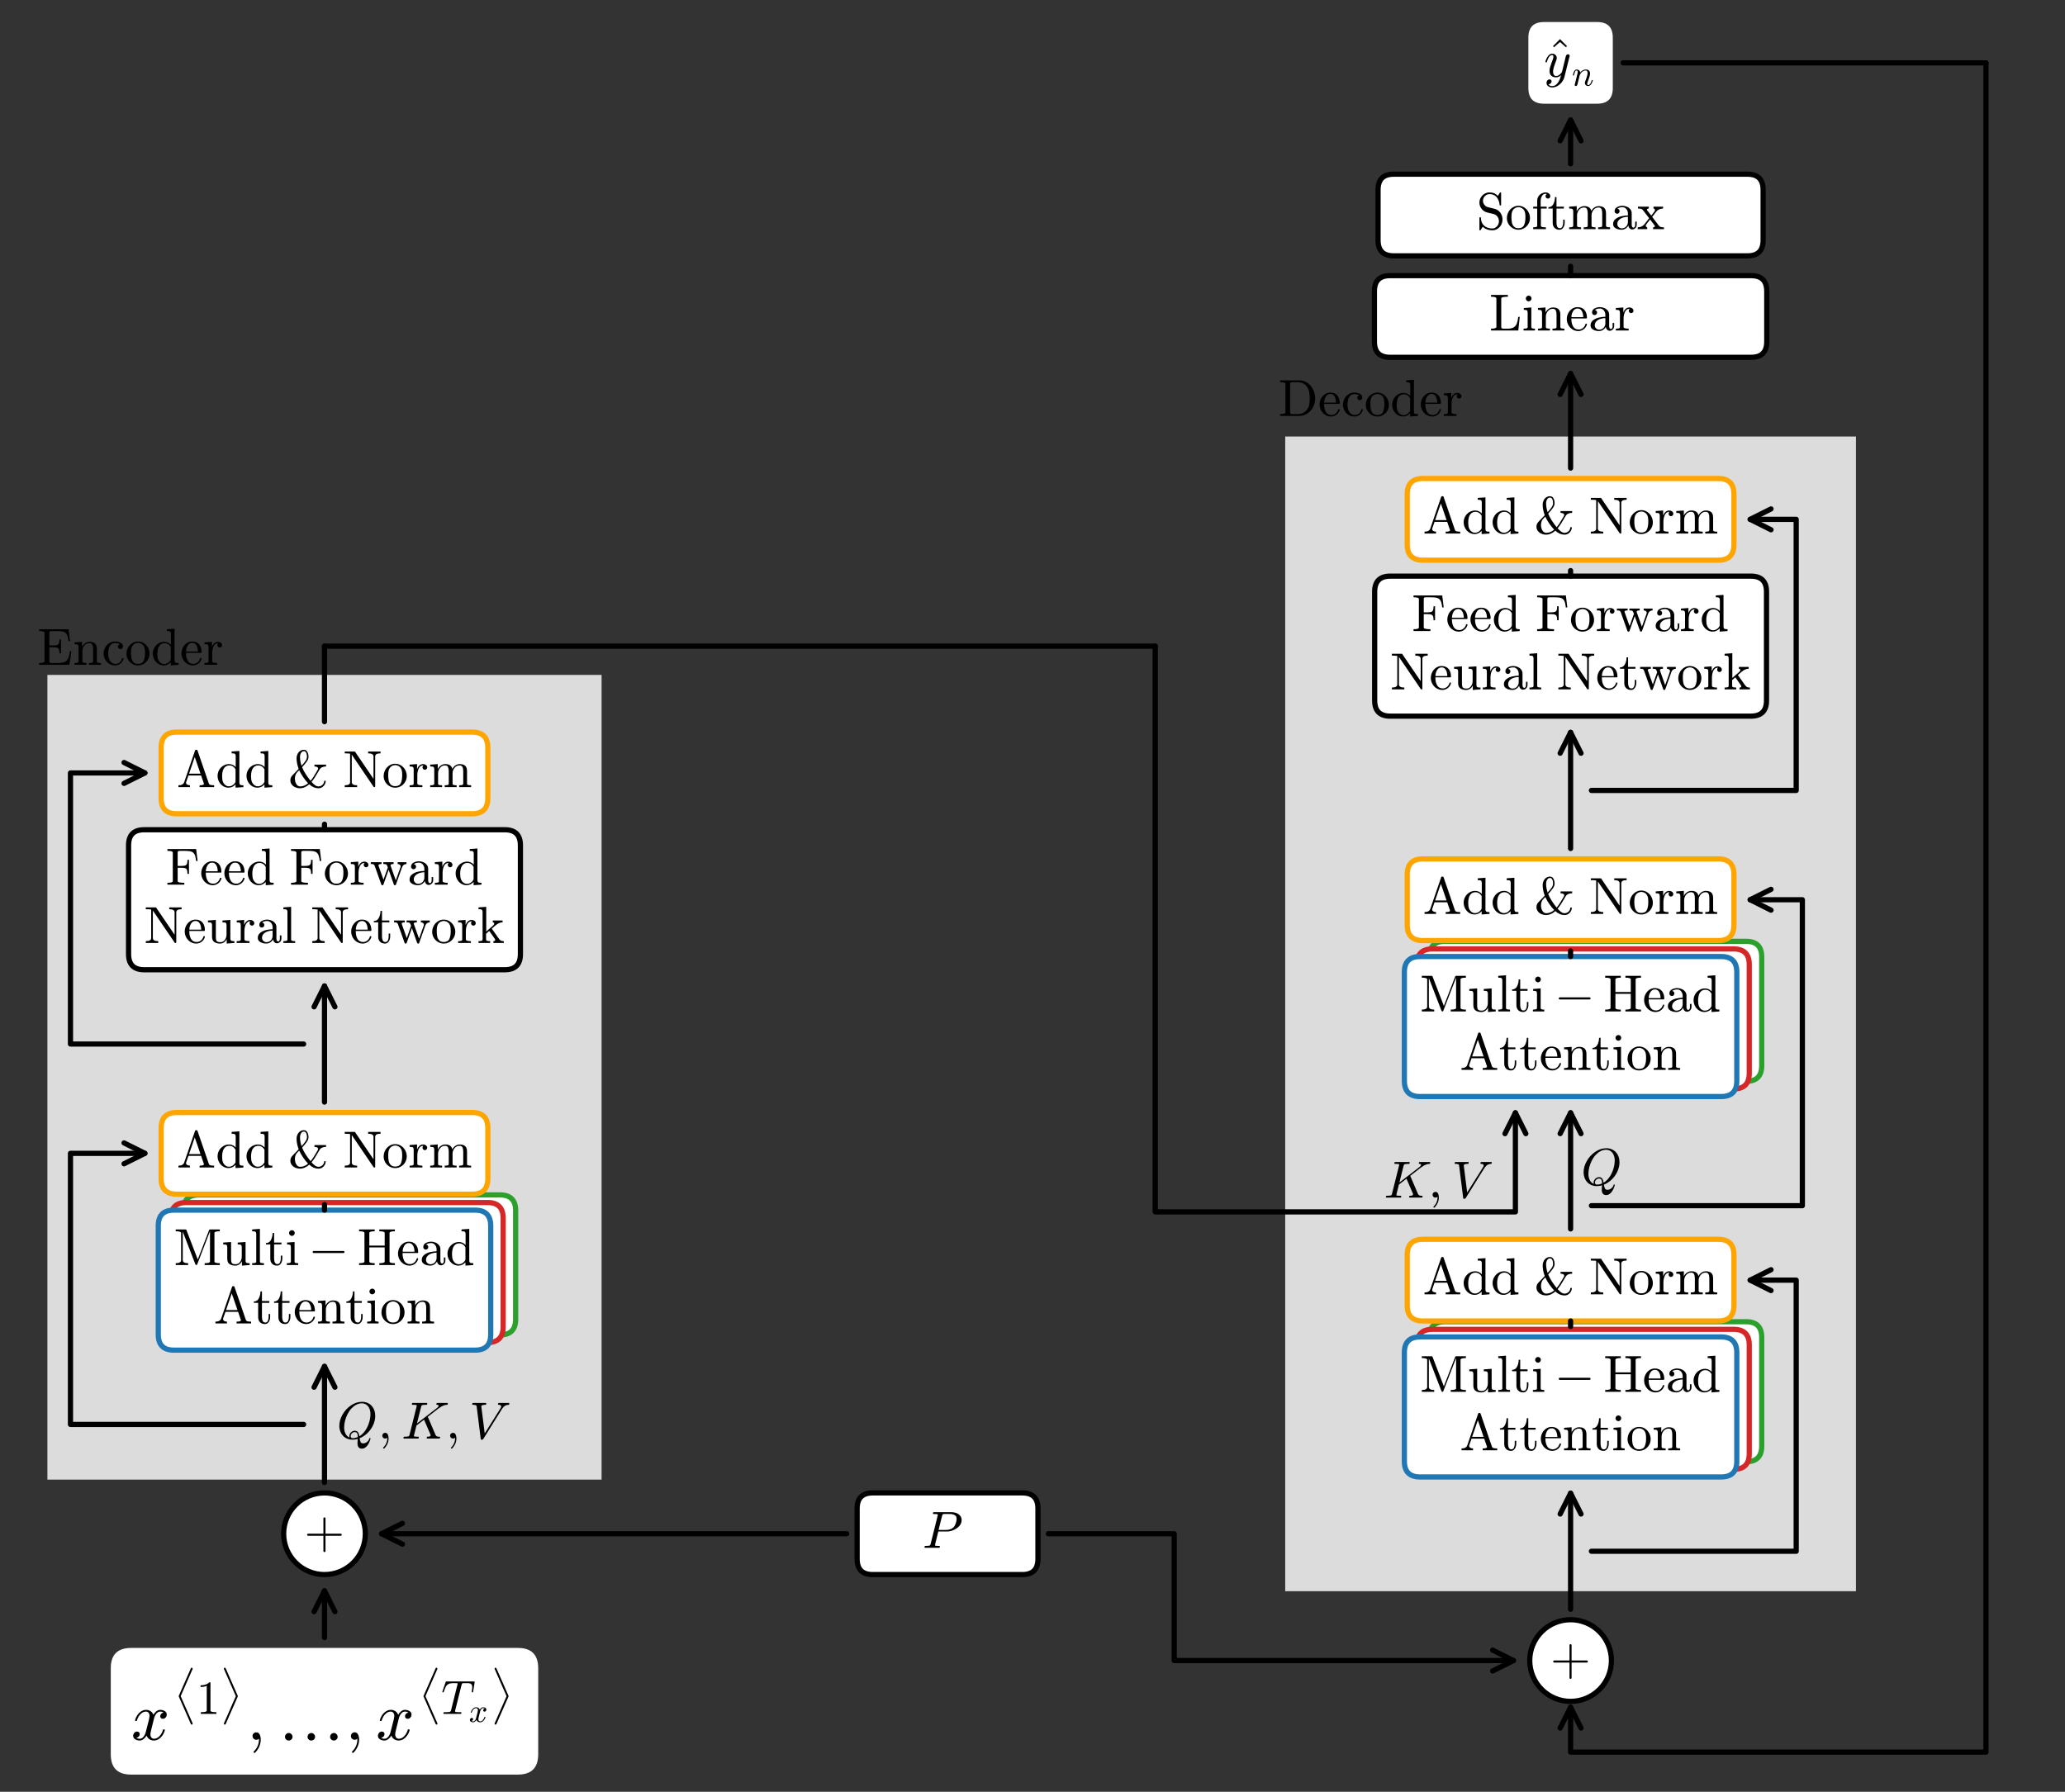 <?xml version="1.0" encoding="utf-8" standalone="no"?>
<!DOCTYPE svg PUBLIC "-//W3C//DTD SVG 1.1//EN"
  "http://www.w3.org/Graphics/SVG/1.1/DTD/svg11.dtd">
<!-- Created with matplotlib (https://matplotlib.org/) -->
<svg height="343.947pt" version="1.1" viewBox="0 0 396.303 343.947" width="396.303pt" xmlns="http://www.w3.org/2000/svg" xmlns:xlink="http://www.w3.org/1999/xlink">
 <rect x="0" y="0" width="396.303" height="343.947" fill="#333333" stroke="none"/>
 <defs>
  <style type="text/css">*{stroke-linecap:butt;stroke-linejoin:round;}</style>
 </defs>
 <g id="figure_1">
  <g id="patch_1">
   <path d="M 0 343.947 
L 396.303 343.947 
L 396.303 0 
L 0 0 
z
" style="fill:none;"/>
  </g>
  <g id="axes_1">
   <g id="text_1">
    <g id="patch_2">
     <path d="M 9.097 284.025 
L 115.453 284.025 
L 115.453 129.556 
L 9.097 129.556 
z
" style="fill:#dcdcdc;"/>
    </g>
    <!--    -->
    <g transform="translate(59.097 187.154)scale(0.1 -0.1)">
     <defs>
      <path id="DejaVuSans-32"/>
     </defs>
     <use xlink:href="#DejaVuSans-32"/>
     <use x="31.787" xlink:href="#DejaVuSans-32"/>
    </g>
    <!--  -->
    <g transform="translate(62.275 198.352)scale(0.1 -0.1)"/>
    <!--  -->
    <g transform="translate(62.275 209.55)scale(0.1 -0.1)"/>
    <!--  -->
    <g transform="translate(62.275 220.748)scale(0.1 -0.1)"/>
    <!--  -->
    <g transform="translate(62.275 231.945)scale(0.1 -0.1)"/>
   </g>
   <g id="text_2">
    <g id="patch_3">
     <path d="M 246.65 305.448 
L 356.185 305.448 
L 356.185 83.792 
L 246.65 83.792 
z
" style="fill:#dcdcdc;"/>
    </g>
    <!--     -->
    <g transform="translate(296.65 141.391)scale(0.1 -0.1)">
     <use xlink:href="#DejaVuSans-32"/>
     <use x="31.787" xlink:href="#DejaVuSans-32"/>
     <use x="63.574" xlink:href="#DejaVuSans-32"/>
    </g>
    <!--  -->
    <g transform="translate(301.418 152.588)scale(0.1 -0.1)"/>
    <!--  -->
    <g transform="translate(301.418 163.786)scale(0.1 -0.1)"/>
    <!--  -->
    <g transform="translate(301.418 174.984)scale(0.1 -0.1)"/>
    <!--  -->
    <g transform="translate(301.418 186.182)scale(0.1 -0.1)"/>
    <!--  -->
    <g transform="translate(301.418 197.38)scale(0.1 -0.1)"/>
    <!--  -->
    <g transform="translate(301.418 208.577)scale(0.1 -0.1)"/>
    <!--  -->
    <g transform="translate(301.418 219.775)scale(0.1 -0.1)"/>
    <!--  -->
    <g transform="translate(301.418 230.973)scale(0.1 -0.1)"/>
    <!--  -->
    <g transform="translate(301.418 242.171)scale(0.1 -0.1)"/>
    <!--  -->
    <g transform="translate(301.418 253.369)scale(0.1 -0.1)"/>
   </g>
   <g id="text_3">
    <g id="patch_4">
     <path d="M 38.158 256.252 
L 95.958 256.252 
Q 98.958 256.252 98.958 253.252 
L 98.958 232.376 
Q 98.958 229.376 95.958 229.376 
L 38.158 229.376 
Q 35.158 229.376 35.158 232.376 
L 35.158 253.252 
Q 35.158 256.252 38.158 256.252 
z
" style="fill:#ffffff;stroke:#2ca02c;stroke-linejoin:miter;"/>
    </g>
    <!-- $\mathrm{Multi-Head}$ -->
    <g transform="translate(38.158 239.975)scale(0.1 -0.1)">
     <defs>
      <path d="M 3.516 0 
L 3.516 3.516 
Q 13.812 3.516 13.812 9.422 
L 13.812 61.625 
Q 13.812 64.797 3.516 64.797 
L 3.516 68.312 
L 22.406 68.312 
Q 23.641 68.312 24.031 67.188 
L 45.797 10.594 
L 67.578 67.188 
Q 67.969 68.312 69.188 68.312 
L 88.094 68.312 
L 88.094 64.797 
Q 77.781 64.797 77.781 61.625 
L 77.781 6.688 
Q 77.781 3.516 88.094 3.516 
L 88.094 0 
L 58.984 0 
L 58.984 3.516 
Q 69.281 3.516 69.281 6.688 
L 69.281 64.891 
L 44.672 1.125 
Q 44.234 0 43.016 0 
Q 41.75 0 41.312 1.125 
L 17 64.109 
L 17 9.422 
Q 17 3.516 27.297 3.516 
L 27.297 0 
z
" id="Cmr10-77"/>
      <path d="M 10.797 11.922 
L 10.797 33.984 
Q 10.797 36.672 9.984 37.859 
Q 9.188 39.062 7.672 39.328 
Q 6.156 39.594 2.984 39.594 
L 2.984 43.109 
L 18.109 44.188 
L 18.109 11.922 
Q 18.109 8.016 18.672 5.828 
Q 19.234 3.656 21.062 2.578 
Q 22.906 1.516 26.906 1.516 
Q 32.281 1.516 35.453 6 
Q 38.625 10.5 38.625 16.219 
L 38.625 33.984 
Q 38.625 36.672 37.797 37.859 
Q 36.969 39.062 35.469 39.328 
Q 33.984 39.594 30.812 39.594 
L 30.812 43.109 
L 45.906 44.188 
L 45.906 9.078 
Q 45.906 6.453 46.703 5.25 
Q 47.516 4.047 49.016 3.781 
Q 50.531 3.516 53.719 3.516 
L 53.719 0 
L 38.922 -1.125 
L 38.922 7.328 
Q 37.062 3.562 33.734 1.219 
Q 30.422 -1.125 26.422 -1.125 
Q 19.234 -1.125 15.016 1.922 
Q 10.797 4.984 10.797 11.922 
z
" id="Cmr10-117"/>
      <path d="M 3.078 0 
L 3.078 3.516 
Q 6.5 3.516 8.688 4.047 
Q 10.891 4.594 10.891 6.688 
L 10.891 59.188 
Q 10.891 61.859 10.078 63.062 
Q 9.281 64.266 7.766 64.531 
Q 6.25 64.797 3.078 64.797 
L 3.078 68.312 
L 17.922 69.391 
L 17.922 6.688 
Q 17.922 4.594 20.109 4.047 
Q 22.312 3.516 25.688 3.516 
L 25.688 0 
z
" id="Cmr10-108"/>
      <path d="M 10.203 12.016 
L 10.203 39.594 
L 1.906 39.594 
L 1.906 42.188 
Q 8.453 42.188 11.516 48.281 
Q 14.594 54.391 14.594 61.531 
L 17.484 61.531 
L 17.484 43.109 
L 31.594 43.109 
L 31.594 39.594 
L 17.484 39.594 
L 17.484 12.203 
Q 17.484 8.062 18.875 4.938 
Q 20.266 1.812 23.875 1.812 
Q 27.297 1.812 28.812 5.109 
Q 30.328 8.406 30.328 12.203 
L 30.328 18.109 
L 33.203 18.109 
L 33.203 12.016 
Q 33.203 8.891 32.047 5.828 
Q 30.906 2.781 28.656 0.828 
Q 26.422 -1.125 23.188 -1.125 
Q 17.188 -1.125 13.688 2.469 
Q 10.203 6.062 10.203 12.016 
z
" id="Cmr10-116"/>
      <path d="M 3.078 0 
L 3.078 3.516 
Q 6.5 3.516 8.688 4.047 
Q 10.891 4.594 10.891 6.688 
L 10.891 33.984 
Q 10.891 37.844 9.391 38.719 
Q 7.906 39.594 3.516 39.594 
L 3.516 43.109 
L 17.922 44.188 
L 17.922 6.688 
Q 17.922 4.594 19.828 4.047 
Q 21.734 3.516 24.906 3.516 
L 24.906 0 
z
M 7.328 61.375 
Q 7.328 63.578 8.984 65.234 
Q 10.641 66.891 12.797 66.891 
Q 14.203 66.891 15.516 66.156 
Q 16.844 65.438 17.578 64.109 
Q 18.312 62.797 18.312 61.375 
Q 18.312 59.234 16.641 57.562 
Q 14.984 55.906 12.797 55.906 
Q 10.641 55.906 8.984 57.562 
Q 7.328 59.234 7.328 61.375 
z
" id="Cmr10-105"/>
      <path d="M 10.203 23 
Q 9.375 23 8.828 23.625 
Q 8.297 24.266 8.297 25 
Q 8.297 25.734 8.828 26.359 
Q 9.375 27 10.203 27 
L 67.578 27 
Q 68.359 27 68.875 26.359 
Q 69.391 25.734 69.391 25 
Q 69.391 24.266 68.875 23.625 
Q 68.359 23 67.578 23 
z
" id="Cmsy10-161"/>
      <path d="M 3.078 0 
L 3.078 3.516 
Q 13.375 3.516 13.375 6.688 
L 13.375 61.625 
Q 13.375 64.797 3.078 64.797 
L 3.078 68.312 
L 33.016 68.312 
L 33.016 64.797 
Q 22.703 64.797 22.703 61.625 
L 22.703 37.312 
L 52.203 37.312 
L 52.203 61.625 
Q 52.203 64.797 41.891 64.797 
L 41.891 68.312 
L 71.781 68.312 
L 71.781 64.797 
Q 61.531 64.797 61.531 61.625 
L 61.531 6.688 
Q 61.531 3.516 71.781 3.516 
L 71.781 0 
L 41.891 0 
L 41.891 3.516 
Q 52.203 3.516 52.203 6.688 
L 52.203 33.797 
L 22.703 33.797 
L 22.703 6.688 
Q 22.703 3.516 33.016 3.516 
L 33.016 0 
z
" id="Cmr10-72"/>
      <path d="M 24.906 -1.125 
Q 18.797 -1.125 13.688 2.078 
Q 8.594 5.281 5.688 10.625 
Q 2.781 15.969 2.781 21.922 
Q 2.781 27.781 5.438 33.047 
Q 8.109 38.328 12.859 41.578 
Q 17.625 44.828 23.484 44.828 
Q 28.078 44.828 31.469 43.281 
Q 34.859 41.75 37.062 39.016 
Q 39.266 36.281 40.375 32.562 
Q 41.5 28.859 41.5 24.422 
Q 41.5 23.094 40.484 23.094 
L 11.531 23.094 
L 11.531 22.016 
Q 11.531 13.719 14.875 7.766 
Q 18.219 1.812 25.781 1.812 
Q 28.859 1.812 31.469 3.172 
Q 34.078 4.547 36 6.984 
Q 37.938 9.422 38.625 12.203 
Q 38.719 12.547 38.984 12.812 
Q 39.266 13.094 39.594 13.094 
L 40.484 13.094 
Q 41.5 13.094 41.5 11.812 
Q 40.094 6.156 35.406 2.516 
Q 30.719 -1.125 24.906 -1.125 
z
M 11.625 25.594 
L 34.422 25.594 
Q 34.422 29.344 33.375 33.203 
Q 32.328 37.062 29.875 39.625 
Q 27.438 42.188 23.484 42.188 
Q 17.828 42.188 14.719 36.891 
Q 11.625 31.594 11.625 25.594 
z
" id="Cmr10-101"/>
      <path d="M 4 9.812 
Q 4 15.766 8.688 19.5 
Q 13.375 23.25 19.938 24.781 
Q 26.516 26.312 32.422 26.312 
L 32.422 30.422 
Q 32.422 33.297 31.156 36 
Q 29.891 38.719 27.484 40.453 
Q 25.094 42.188 22.219 42.188 
Q 15.578 42.188 12.109 39.203 
Q 14.016 39.203 15.25 37.766 
Q 16.5 36.328 16.5 34.422 
Q 16.5 32.422 15.078 31 
Q 13.672 29.594 11.719 29.594 
Q 9.719 29.594 8.297 31 
Q 6.891 32.422 6.891 34.422 
Q 6.891 39.703 11.672 42.266 
Q 16.453 44.828 22.219 44.828 
Q 26.266 44.828 30.359 43.094 
Q 34.469 41.359 37.078 38.125 
Q 39.703 34.906 39.703 30.609 
L 39.703 8.109 
Q 39.703 6.156 40.531 4.516 
Q 41.359 2.875 43.109 2.875 
Q 44.781 2.875 45.578 4.531 
Q 46.391 6.203 46.391 8.109 
L 46.391 14.5 
L 49.312 14.5 
L 49.312 8.109 
Q 49.312 5.859 48.141 3.828 
Q 46.969 1.812 44.984 0.609 
Q 43.016 -0.594 40.719 -0.594 
Q 37.797 -0.594 35.672 1.672 
Q 33.547 3.953 33.297 7.078 
Q 31.453 3.328 27.828 1.094 
Q 24.219 -1.125 20.125 -1.125 
Q 16.312 -1.125 12.625 0 
Q 8.938 1.125 6.469 3.531 
Q 4 5.953 4 9.812 
z
M 12.109 9.812 
Q 12.109 6.297 14.688 3.906 
Q 17.281 1.516 20.797 1.516 
Q 24.031 1.516 26.656 3.125 
Q 29.297 4.734 30.859 7.516 
Q 32.422 10.297 32.422 13.375 
L 32.422 23.781 
Q 27.875 23.781 23.109 22.281 
Q 18.359 20.797 15.234 17.625 
Q 12.109 14.453 12.109 9.812 
z
" id="Cmr10-97"/>
      <path d="M 24.422 -1.125 
Q 18.5 -1.125 13.609 2.078 
Q 8.734 5.281 6.031 10.5 
Q 3.328 15.719 3.328 21.578 
Q 3.328 27.641 6.281 32.828 
Q 9.234 38.031 14.312 41.109 
Q 19.391 44.188 25.484 44.188 
Q 29.156 44.188 32.422 42.641 
Q 35.688 41.109 38.094 38.375 
L 38.094 59.188 
Q 38.094 61.859 37.281 63.062 
Q 36.469 64.266 34.984 64.531 
Q 33.5 64.797 30.328 64.797 
L 30.328 68.312 
L 45.125 69.391 
L 45.125 9.078 
Q 45.125 6.453 45.922 5.25 
Q 46.734 4.047 48.219 3.781 
Q 49.703 3.516 52.875 3.516 
L 52.875 0 
L 37.797 -1.125 
L 37.797 5.172 
Q 35.203 2.203 31.641 0.531 
Q 28.078 -1.125 24.422 -1.125 
z
M 14.203 8.688 
Q 15.922 5.422 18.766 3.469 
Q 21.625 1.516 25 1.516 
Q 29.156 1.516 32.609 3.906 
Q 36.078 6.297 37.797 10.109 
L 37.797 34.078 
Q 36.625 36.281 34.844 38.016 
Q 33.062 39.75 30.828 40.672 
Q 28.609 41.609 26.125 41.609 
Q 20.906 41.609 17.719 38.641 
Q 14.547 35.688 13.281 31.094 
Q 12.016 26.516 12.016 21.484 
Q 12.016 17.484 12.422 14.5 
Q 12.844 11.531 14.203 8.688 
z
" id="Cmr10-100"/>
     </defs>
     <use transform="translate(0 0.609)" xlink:href="#Cmr10-77"/>
     <use transform="translate(91.602 0.609)" xlink:href="#Cmr10-117"/>
     <use transform="translate(147.119 0.609)" xlink:href="#Cmr10-108"/>
     <use transform="translate(174.805 0.609)" xlink:href="#Cmr10-116"/>
     <use transform="translate(213.623 0.609)" xlink:href="#Cmr10-105"/>
     <use transform="translate(257.969 0.609)" xlink:href="#Cmsy10-161"/>
     <use transform="translate(352.314 0.609)" xlink:href="#Cmr10-72"/>
     <use transform="translate(427.314 0.609)" xlink:href="#Cmr10-101"/>
     <use transform="translate(471.699 0.609)" xlink:href="#Cmr10-97"/>
     <use transform="translate(521.699 0.609)" xlink:href="#Cmr10-100"/>
    </g>
    <!-- $\mathrm{Attention}$ -->
    <g transform="translate(45.808 251.172)scale(0.1 -0.1)">
     <defs>
      <path d="M 3.219 0 
L 3.219 3.516 
Q 12.156 3.516 14.203 9.422 
L 35.203 70.516 
Q 35.5 71.578 36.812 71.578 
L 38.094 71.578 
Q 39.406 71.578 39.703 70.516 
L 61.625 6.688 
Q 62.547 4.594 65.156 4.047 
Q 67.781 3.516 71.688 3.516 
L 71.688 0 
L 43.797 0 
L 43.797 3.516 
Q 52.094 3.516 52.094 6.203 
L 52.094 6.688 
L 46.688 22.312 
L 22.406 22.312 
L 17.922 9.422 
Q 17.828 9.078 17.828 8.406 
Q 17.828 5.906 20.188 4.703 
Q 22.562 3.516 25.297 3.516 
L 25.297 0 
z
M 23.578 25.781 
L 45.516 25.781 
L 34.516 57.719 
z
" id="Cmr10-65"/>
      <path d="M 2.984 0 
L 2.984 3.516 
Q 6.391 3.516 8.594 4.047 
Q 10.797 4.594 10.797 6.688 
L 10.797 33.984 
Q 10.797 36.672 9.984 37.859 
Q 9.188 39.062 7.672 39.328 
Q 6.156 39.594 2.984 39.594 
L 2.984 43.109 
L 17.484 44.188 
L 17.484 34.422 
Q 19.484 38.719 23.406 41.453 
Q 27.344 44.188 31.984 44.188 
Q 38.922 44.188 42.406 40.859 
Q 45.906 37.547 45.906 30.719 
L 45.906 6.688 
Q 45.906 4.594 48.094 4.047 
Q 50.297 3.516 53.719 3.516 
L 53.719 0 
L 30.812 0 
L 30.812 3.516 
Q 34.234 3.516 36.422 4.047 
Q 38.625 4.594 38.625 6.688 
L 38.625 30.422 
Q 38.625 35.297 37.203 38.453 
Q 35.797 41.609 31.391 41.609 
Q 25.594 41.609 21.844 36.969 
Q 18.109 32.328 18.109 26.422 
L 18.109 6.688 
Q 18.109 4.594 20.312 4.047 
Q 22.516 3.516 25.875 3.516 
L 25.875 0 
z
" id="Cmr10-110"/>
      <path d="M 25 -1.125 
Q 19 -1.125 13.859 1.922 
Q 8.734 4.984 5.75 10.109 
Q 2.781 15.234 2.781 21.297 
Q 2.781 25.875 4.422 30.125 
Q 6.062 34.375 9.109 37.719 
Q 12.156 41.062 16.203 42.938 
Q 20.266 44.828 25 44.828 
Q 31.156 44.828 36.203 41.578 
Q 41.266 38.328 44.188 32.875 
Q 47.125 27.438 47.125 21.297 
Q 47.125 15.281 44.141 10.125 
Q 41.156 4.984 36.047 1.922 
Q 30.953 -1.125 25 -1.125 
z
M 25 1.812 
Q 33.016 1.812 35.688 7.609 
Q 38.375 13.422 38.375 22.406 
Q 38.375 27.438 37.844 30.734 
Q 37.312 34.031 35.5 36.719 
Q 34.375 38.375 32.641 39.625 
Q 30.906 40.875 28.969 41.531 
Q 27.047 42.188 25 42.188 
Q 21.875 42.188 19.062 40.766 
Q 16.266 39.359 14.406 36.719 
Q 12.547 33.891 12.031 30.484 
Q 11.531 27.094 11.531 22.406 
Q 11.531 16.797 12.5 12.328 
Q 13.484 7.859 16.438 4.828 
Q 19.391 1.812 25 1.812 
z
" id="Cmr10-111"/>
     </defs>
     <use transform="translate(0 0.422)" xlink:href="#Cmr10-65"/>
     <use transform="translate(75 0.422)" xlink:href="#Cmr10-116"/>
     <use transform="translate(113.818 0.422)" xlink:href="#Cmr10-116"/>
     <use transform="translate(152.637 0.422)" xlink:href="#Cmr10-101"/>
     <use transform="translate(197.021 0.422)" xlink:href="#Cmr10-110"/>
     <use transform="translate(252.539 0.422)" xlink:href="#Cmr10-116"/>
     <use transform="translate(291.357 0.422)" xlink:href="#Cmr10-105"/>
     <use transform="translate(319.043 0.422)" xlink:href="#Cmr10-111"/>
     <use transform="translate(369.043 0.422)" xlink:href="#Cmr10-110"/>
    </g>
   </g>
   <g id="text_4">
    <g id="patch_5">
     <path d="M 277.3 207.571 
L 335.1 207.571 
Q 338.1 207.571 338.1 204.571 
L 338.1 183.696 
Q 338.1 180.696 335.1 180.696 
L 277.3 180.696 
Q 274.3 180.696 274.3 183.696 
L 274.3 204.571 
Q 274.3 207.571 277.3 207.571 
z
" style="fill:#ffffff;stroke:#2ca02c;stroke-linejoin:miter;"/>
    </g>
    <!-- $\mathrm{Multi-Head}$ -->
    <g transform="translate(277.3 191.294)scale(0.1 -0.1)">
     <use transform="translate(0 0.609)" xlink:href="#Cmr10-77"/>
     <use transform="translate(91.602 0.609)" xlink:href="#Cmr10-117"/>
     <use transform="translate(147.119 0.609)" xlink:href="#Cmr10-108"/>
     <use transform="translate(174.805 0.609)" xlink:href="#Cmr10-116"/>
     <use transform="translate(213.623 0.609)" xlink:href="#Cmr10-105"/>
     <use transform="translate(257.969 0.609)" xlink:href="#Cmsy10-161"/>
     <use transform="translate(352.314 0.609)" xlink:href="#Cmr10-72"/>
     <use transform="translate(427.314 0.609)" xlink:href="#Cmr10-101"/>
     <use transform="translate(471.699 0.609)" xlink:href="#Cmr10-97"/>
     <use transform="translate(521.699 0.609)" xlink:href="#Cmr10-100"/>
    </g>
    <!-- $\mathrm{Attention}$ -->
    <g transform="translate(284.95 202.492)scale(0.1 -0.1)">
     <use transform="translate(0 0.422)" xlink:href="#Cmr10-65"/>
     <use transform="translate(75 0.422)" xlink:href="#Cmr10-116"/>
     <use transform="translate(113.818 0.422)" xlink:href="#Cmr10-116"/>
     <use transform="translate(152.637 0.422)" xlink:href="#Cmr10-101"/>
     <use transform="translate(197.021 0.422)" xlink:href="#Cmr10-110"/>
     <use transform="translate(252.539 0.422)" xlink:href="#Cmr10-116"/>
     <use transform="translate(291.357 0.422)" xlink:href="#Cmr10-105"/>
     <use transform="translate(319.043 0.422)" xlink:href="#Cmr10-111"/>
     <use transform="translate(369.043 0.422)" xlink:href="#Cmr10-110"/>
    </g>
   </g>
   <g id="text_5">
    <g id="patch_6">
     <path d="M 277.3 280.592 
L 335.1 280.592 
Q 338.1 280.592 338.1 277.592 
L 338.1 256.716 
Q 338.1 253.716 335.1 253.716 
L 277.3 253.716 
Q 274.3 253.716 274.3 256.716 
L 274.3 277.592 
Q 274.3 280.592 277.3 280.592 
z
" style="fill:#ffffff;stroke:#2ca02c;stroke-linejoin:miter;"/>
    </g>
    <!-- $\mathrm{Multi-Head}$ -->
    <g transform="translate(277.3 264.315)scale(0.1 -0.1)">
     <use transform="translate(0 0.609)" xlink:href="#Cmr10-77"/>
     <use transform="translate(91.602 0.609)" xlink:href="#Cmr10-117"/>
     <use transform="translate(147.119 0.609)" xlink:href="#Cmr10-108"/>
     <use transform="translate(174.805 0.609)" xlink:href="#Cmr10-116"/>
     <use transform="translate(213.623 0.609)" xlink:href="#Cmr10-105"/>
     <use transform="translate(257.969 0.609)" xlink:href="#Cmsy10-161"/>
     <use transform="translate(352.314 0.609)" xlink:href="#Cmr10-72"/>
     <use transform="translate(427.314 0.609)" xlink:href="#Cmr10-101"/>
     <use transform="translate(471.699 0.609)" xlink:href="#Cmr10-97"/>
     <use transform="translate(521.699 0.609)" xlink:href="#Cmr10-100"/>
    </g>
    <!-- $\mathrm{Attention}$ -->
    <g transform="translate(284.95 275.513)scale(0.1 -0.1)">
     <use transform="translate(0 0.422)" xlink:href="#Cmr10-65"/>
     <use transform="translate(75 0.422)" xlink:href="#Cmr10-116"/>
     <use transform="translate(113.818 0.422)" xlink:href="#Cmr10-116"/>
     <use transform="translate(152.637 0.422)" xlink:href="#Cmr10-101"/>
     <use transform="translate(197.021 0.422)" xlink:href="#Cmr10-110"/>
     <use transform="translate(252.539 0.422)" xlink:href="#Cmr10-116"/>
     <use transform="translate(291.357 0.422)" xlink:href="#Cmr10-105"/>
     <use transform="translate(319.043 0.422)" xlink:href="#Cmr10-111"/>
     <use transform="translate(369.043 0.422)" xlink:href="#Cmr10-110"/>
    </g>
   </g>
   <g id="text_6">
    <g id="patch_7">
     <path d="M 35.766 257.712 
L 93.566 257.712 
Q 96.566 257.712 96.566 254.712 
L 96.566 233.837 
Q 96.566 230.837 93.566 230.837 
L 35.766 230.837 
Q 32.766 230.837 32.766 233.837 
L 32.766 254.712 
Q 32.766 257.712 35.766 257.712 
z
" style="fill:#ffffff;stroke:#d62728;stroke-linejoin:miter;"/>
    </g>
    <!-- $\mathrm{Multi-Head}$ -->
    <g transform="translate(35.766 241.435)scale(0.1 -0.1)">
     <use transform="translate(0 0.609)" xlink:href="#Cmr10-77"/>
     <use transform="translate(91.602 0.609)" xlink:href="#Cmr10-117"/>
     <use transform="translate(147.119 0.609)" xlink:href="#Cmr10-108"/>
     <use transform="translate(174.805 0.609)" xlink:href="#Cmr10-116"/>
     <use transform="translate(213.623 0.609)" xlink:href="#Cmr10-105"/>
     <use transform="translate(257.969 0.609)" xlink:href="#Cmsy10-161"/>
     <use transform="translate(352.314 0.609)" xlink:href="#Cmr10-72"/>
     <use transform="translate(427.314 0.609)" xlink:href="#Cmr10-101"/>
     <use transform="translate(471.699 0.609)" xlink:href="#Cmr10-97"/>
     <use transform="translate(521.699 0.609)" xlink:href="#Cmr10-100"/>
    </g>
    <!-- $\mathrm{Attention}$ -->
    <g transform="translate(43.416 252.633)scale(0.1 -0.1)">
     <use transform="translate(0 0.422)" xlink:href="#Cmr10-65"/>
     <use transform="translate(75 0.422)" xlink:href="#Cmr10-116"/>
     <use transform="translate(113.818 0.422)" xlink:href="#Cmr10-116"/>
     <use transform="translate(152.637 0.422)" xlink:href="#Cmr10-101"/>
     <use transform="translate(197.021 0.422)" xlink:href="#Cmr10-110"/>
     <use transform="translate(252.539 0.422)" xlink:href="#Cmr10-116"/>
     <use transform="translate(291.357 0.422)" xlink:href="#Cmr10-105"/>
     <use transform="translate(319.043 0.422)" xlink:href="#Cmr10-111"/>
     <use transform="translate(369.043 0.422)" xlink:href="#Cmr10-110"/>
    </g>
   </g>
   <g id="text_7">
    <g id="patch_8">
     <path d="M 274.909 209.032 
L 332.709 209.032 
Q 335.709 209.032 335.709 206.032 
L 335.709 185.156 
Q 335.709 182.156 332.709 182.156 
L 274.909 182.156 
Q 271.909 182.156 271.909 185.156 
L 271.909 206.032 
Q 271.909 209.032 274.909 209.032 
z
" style="fill:#ffffff;stroke:#d62728;stroke-linejoin:miter;"/>
    </g>
    <!-- $\mathrm{Multi-Head}$ -->
    <g transform="translate(274.909 192.754)scale(0.1 -0.1)">
     <use transform="translate(0 0.609)" xlink:href="#Cmr10-77"/>
     <use transform="translate(91.602 0.609)" xlink:href="#Cmr10-117"/>
     <use transform="translate(147.119 0.609)" xlink:href="#Cmr10-108"/>
     <use transform="translate(174.805 0.609)" xlink:href="#Cmr10-116"/>
     <use transform="translate(213.623 0.609)" xlink:href="#Cmr10-105"/>
     <use transform="translate(257.969 0.609)" xlink:href="#Cmsy10-161"/>
     <use transform="translate(352.314 0.609)" xlink:href="#Cmr10-72"/>
     <use transform="translate(427.314 0.609)" xlink:href="#Cmr10-101"/>
     <use transform="translate(471.699 0.609)" xlink:href="#Cmr10-97"/>
     <use transform="translate(521.699 0.609)" xlink:href="#Cmr10-100"/>
    </g>
    <!-- $\mathrm{Attention}$ -->
    <g transform="translate(282.559 203.952)scale(0.1 -0.1)">
     <use transform="translate(0 0.422)" xlink:href="#Cmr10-65"/>
     <use transform="translate(75 0.422)" xlink:href="#Cmr10-116"/>
     <use transform="translate(113.818 0.422)" xlink:href="#Cmr10-116"/>
     <use transform="translate(152.637 0.422)" xlink:href="#Cmr10-101"/>
     <use transform="translate(197.021 0.422)" xlink:href="#Cmr10-110"/>
     <use transform="translate(252.539 0.422)" xlink:href="#Cmr10-116"/>
     <use transform="translate(291.357 0.422)" xlink:href="#Cmr10-105"/>
     <use transform="translate(319.043 0.422)" xlink:href="#Cmr10-111"/>
     <use transform="translate(369.043 0.422)" xlink:href="#Cmr10-110"/>
    </g>
   </g>
   <g id="text_8">
    <g id="patch_9">
     <path d="M 274.909 282.053 
L 332.709 282.053 
Q 335.709 282.053 335.709 279.053 
L 335.709 258.177 
Q 335.709 255.177 332.709 255.177 
L 274.909 255.177 
Q 271.909 255.177 271.909 258.177 
L 271.909 279.053 
Q 271.909 282.053 274.909 282.053 
z
" style="fill:#ffffff;stroke:#d62728;stroke-linejoin:miter;"/>
    </g>
    <!-- $\mathrm{Multi-Head}$ -->
    <g transform="translate(274.909 265.775)scale(0.1 -0.1)">
     <use transform="translate(0 0.609)" xlink:href="#Cmr10-77"/>
     <use transform="translate(91.602 0.609)" xlink:href="#Cmr10-117"/>
     <use transform="translate(147.119 0.609)" xlink:href="#Cmr10-108"/>
     <use transform="translate(174.805 0.609)" xlink:href="#Cmr10-116"/>
     <use transform="translate(213.623 0.609)" xlink:href="#Cmr10-105"/>
     <use transform="translate(257.969 0.609)" xlink:href="#Cmsy10-161"/>
     <use transform="translate(352.314 0.609)" xlink:href="#Cmr10-72"/>
     <use transform="translate(427.314 0.609)" xlink:href="#Cmr10-101"/>
     <use transform="translate(471.699 0.609)" xlink:href="#Cmr10-97"/>
     <use transform="translate(521.699 0.609)" xlink:href="#Cmr10-100"/>
    </g>
    <!-- $\mathrm{Attention}$ -->
    <g transform="translate(282.559 276.973)scale(0.1 -0.1)">
     <use transform="translate(0 0.422)" xlink:href="#Cmr10-65"/>
     <use transform="translate(75 0.422)" xlink:href="#Cmr10-116"/>
     <use transform="translate(113.818 0.422)" xlink:href="#Cmr10-116"/>
     <use transform="translate(152.637 0.422)" xlink:href="#Cmr10-101"/>
     <use transform="translate(197.021 0.422)" xlink:href="#Cmr10-110"/>
     <use transform="translate(252.539 0.422)" xlink:href="#Cmr10-116"/>
     <use transform="translate(291.357 0.422)" xlink:href="#Cmr10-105"/>
     <use transform="translate(319.043 0.422)" xlink:href="#Cmr10-111"/>
     <use transform="translate(369.043 0.422)" xlink:href="#Cmr10-110"/>
    </g>
   </g>
   <g id="text_9">
    <g id="patch_10">
     <path d="M 25.16 340.647 
L 99.39 340.647 
Q 103.29 340.647 103.29 336.747 
L 103.29 320.237 
Q 103.29 316.337 99.39 316.337 
L 25.16 316.337 
Q 21.26 316.337 21.26 320.237 
L 21.26 336.747 
Q 21.26 340.647 25.16 340.647 
z
" style="fill:#ffffff;"/>
    </g>
    <!-- $x^{\langle 1 \rangle}, \dots , x^{\langle T_x \rangle}$ -->
    <g transform="translate(25.16 334.043)scale(0.13 -0.13)">
     <defs>
      <path d="M 7.812 2.875 
Q 9.578 1.516 12.797 1.516 
Q 15.922 1.516 18.312 4.516 
Q 20.703 7.516 21.578 11.078 
L 26.125 28.812 
Q 27.203 33.641 27.203 35.406 
Q 27.203 37.891 25.812 39.75 
Q 24.422 41.609 21.922 41.609 
Q 18.75 41.609 15.969 39.625 
Q 13.188 37.641 11.281 34.594 
Q 9.375 31.547 8.594 28.422 
Q 8.406 27.781 7.812 27.781 
L 6.594 27.781 
Q 5.812 27.781 5.812 28.719 
L 5.812 29 
Q 6.781 32.719 9.125 36.25 
Q 11.469 39.797 14.859 41.984 
Q 18.266 44.188 22.125 44.188 
Q 25.781 44.188 28.734 42.234 
Q 31.688 40.281 32.906 36.922 
Q 34.625 39.984 37.281 42.078 
Q 39.938 44.188 43.109 44.188 
Q 45.266 44.188 47.5 43.422 
Q 49.75 42.672 51.172 41.109 
Q 52.594 39.547 52.594 37.203 
Q 52.594 34.672 50.953 32.828 
Q 49.312 31 46.781 31 
Q 45.172 31 44.094 32.031 
Q 43.016 33.062 43.016 34.625 
Q 43.016 36.719 44.453 38.297 
Q 45.906 39.891 47.906 40.188 
Q 46.094 41.609 42.922 41.609 
Q 39.703 41.609 37.328 38.625 
Q 34.969 35.641 33.984 31.984 
L 29.594 14.312 
Q 28.516 10.297 28.516 7.719 
Q 28.516 5.172 29.953 3.344 
Q 31.391 1.516 33.797 1.516 
Q 38.484 1.516 42.156 5.641 
Q 45.844 9.766 47.016 14.703 
Q 47.219 15.281 47.797 15.281 
L 49.031 15.281 
Q 49.422 15.281 49.656 15.016 
Q 49.906 14.75 49.906 14.406 
Q 49.906 14.312 49.812 14.109 
Q 48.391 8.156 43.844 3.516 
Q 39.312 -1.125 33.594 -1.125 
Q 29.938 -1.125 26.984 0.844 
Q 24.031 2.828 22.797 6.203 
Q 21.234 3.266 18.469 1.062 
Q 15.719 -1.125 12.594 -1.125 
Q 10.453 -1.125 8.172 -0.359 
Q 5.906 0.391 4.484 1.953 
Q 3.078 3.516 3.078 5.906 
Q 3.078 8.25 4.703 10.172 
Q 6.344 12.109 8.797 12.109 
Q 10.453 12.109 11.578 11.109 
Q 12.703 10.109 12.703 8.5 
Q 12.703 6.391 11.297 4.828 
Q 9.906 3.266 7.812 2.875 
z
" id="Cmmi10-120"/>
      <path d="M 35.5 -114.797 
L 10.016 -56.781 
Q 9.812 -56.5 9.812 -56 
Q 9.812 -55.516 10.016 -55.328 
L 35.5 2.781 
Q 35.984 4 37.312 4 
Q 38.031 4 38.672 3.359 
Q 39.312 2.734 39.312 2 
Q 39.312 1.516 39.203 1.312 
L 14.016 -56 
L 39.203 -113.281 
Q 39.312 -113.484 39.312 -114.016 
Q 39.312 -114.75 38.672 -115.375 
Q 38.031 -116.016 37.312 -116.016 
Q 36.031 -116.016 35.5 -114.797 
z
" id="Cmex10-173"/>
      <path d="M 9.281 0 
L 9.281 3.516 
Q 21.781 3.516 21.781 6.688 
L 21.781 59.188 
Q 16.609 56.688 8.688 56.688 
L 8.688 60.203 
Q 20.953 60.203 27.203 66.609 
L 28.609 66.609 
Q 28.953 66.609 29.266 66.328 
Q 29.594 66.062 29.594 65.719 
L 29.594 6.688 
Q 29.594 3.516 42.094 3.516 
L 42.094 0 
z
" id="Cmr10-49"/>
      <path d="M 7.812 -114.016 
Q 7.812 -113.484 8.016 -113.281 
L 33.109 -56 
L 8.016 1.312 
Q 7.812 1.516 7.812 2 
Q 7.812 2.734 8.391 3.359 
Q 8.984 4 9.812 4 
Q 10.984 4 11.719 2.781 
L 37.203 -55.328 
Q 37.312 -55.516 37.312 -56 
Q 37.312 -56.5 37.203 -56.781 
L 11.719 -114.797 
Q 10.938 -116.016 9.812 -116.016 
Q 8.984 -116.016 8.391 -115.375 
Q 7.812 -114.75 7.812 -114.016 
z
" id="Cmex10-174"/>
      <path d="M 9.906 -18.016 
Q 9.906 -17.578 10.297 -17.188 
Q 13.922 -13.719 15.922 -9.172 
Q 17.922 -4.641 17.922 0.391 
L 17.922 1.609 
Q 16.312 0 13.922 0 
Q 11.625 0 10.016 1.609 
Q 8.406 3.219 8.406 5.516 
Q 8.406 7.859 10.016 9.422 
Q 11.625 10.984 13.922 10.984 
Q 17.484 10.984 19 7.688 
Q 20.516 4.391 20.516 0.391 
Q 20.516 -5.172 18.281 -10.172 
Q 16.062 -15.188 12.016 -19.188 
Q 11.625 -19.391 11.375 -19.391 
Q 10.891 -19.391 10.391 -18.938 
Q 9.906 -18.5 9.906 -18.016 
z
" id="Cmmi10-59"/>
      <path d="M 88.797 4.297 
Q 88.797 2.094 87.141 0.5 
Q 85.5 -1.094 83.203 -1.094 
Q 80.906 -1.094 79.297 0.5 
Q 77.703 2.094 77.703 4.391 
Q 77.703 6.703 79.344 8.344 
Q 81 10 83.297 10 
Q 85.5 10 87.141 8.297 
Q 88.797 6.594 88.797 4.297 
z
M 55.5 4.297 
Q 55.5 2.094 53.844 0.5 
Q 52.203 -1.094 49.891 -1.094 
Q 47.594 -1.094 46 0.5 
Q 44.406 2.094 44.406 4.391 
Q 44.406 6.703 46.047 8.344 
Q 47.703 10 50 10 
Q 52.203 10 53.844 8.297 
Q 55.5 6.594 55.5 4.297 
z
M 22.203 4.297 
Q 22.203 2.094 20.547 0.5 
Q 18.906 -1.094 16.594 -1.094 
Q 14.297 -1.094 12.688 0.5 
Q 11.094 2.094 11.094 4.391 
Q 11.094 6.703 12.75 8.344 
Q 14.406 10 16.703 10 
Q 18.906 10 20.547 8.297 
Q 22.203 6.594 22.203 4.297 
z
" id="STIXGeneral-Regular-8230"/>
      <path d="M 4.594 1.312 
Q 4.641 1.562 4.812 2.188 
Q 4.984 2.828 5.25 3.172 
Q 5.516 3.516 6 3.516 
Q 14.594 3.516 17.391 4 
Q 20.062 4.688 20.609 6.891 
L 34.281 61.812 
Q 34.719 63.031 34.719 64.016 
Q 34.719 64.797 31.203 64.797 
L 25.391 64.797 
Q 18.703 64.797 15.062 62.734 
Q 11.422 60.688 9.719 57.312 
Q 8.016 53.953 5.328 46.297 
Q 4.984 45.406 4.297 45.406 
L 3.422 45.406 
Q 2.391 45.406 2.391 46.688 
L 9.516 67.391 
Q 9.719 68.312 10.5 68.312 
L 69.578 68.312 
Q 70.609 68.312 70.609 67 
L 67.281 46.297 
Q 67.281 46 66.938 45.703 
Q 66.609 45.406 66.312 45.406 
L 65.375 45.406 
Q 64.406 45.406 64.406 46.688 
Q 65.484 53.766 65.484 56.688 
Q 65.484 60.203 64.016 62 
Q 62.547 63.812 60.203 64.297 
Q 57.859 64.797 54.109 64.797 
L 48.188 64.797 
Q 45.516 64.797 44.578 64.297 
Q 43.656 63.812 43.016 61.375 
L 29.297 6.5 
Q 29.25 6.297 29.219 6.094 
Q 29.203 5.906 29.109 5.609 
Q 29.109 4.344 30.609 4 
Q 33.203 3.516 41.703 3.516 
Q 42.672 3.516 42.672 2.203 
Q 42.328 0.781 42.125 0.391 
Q 41.938 0 41.016 0 
L 5.609 0 
Q 4.594 0 4.594 1.312 
z
" id="Cmmi10-84"/>
     </defs>
     <use transform="translate(0 0.597)" xlink:href="#Cmmi10-120"/>
     <use transform="translate(63.383 104.202)scale(0.7)" xlink:href="#Cmex10-173"/>
     <use transform="translate(96.435 38.861)scale(0.7)" xlink:href="#Cmr10-49"/>
     <use transform="translate(131.435 104.202)scale(0.7)" xlink:href="#Cmex10-174"/>
     <use transform="translate(170.864 0.597)" xlink:href="#Cmmi10-59"/>
     <use transform="translate(216.108 0.597)" xlink:href="#STIXGeneral-Regular-8230"/>
     <use transform="translate(316.108 0.597)" xlink:href="#Cmmi10-59"/>
     <use transform="translate(361.352 0.597)" xlink:href="#Cmmi10-120"/>
     <use transform="translate(424.736 104.202)scale(0.7)" xlink:href="#Cmex10-173"/>
     <use transform="translate(457.788 38.861)scale(0.7)" xlink:href="#Cmmi10-84"/>
     <use transform="translate(498.667 26.957)scale(0.49)" xlink:href="#Cmmi10-120"/>
     <use transform="translate(531.1 104.202)scale(0.7)" xlink:href="#Cmex10-174"/>
    </g>
   </g>
   <g id="text_10">
    <g id="patch_11">
     <path d="M 62.275 302.255 
C 64.354 302.255 66.348 301.429 67.818 299.959 
C 69.288 298.489 70.114 296.494 70.114 294.416 
C 70.114 292.337 69.288 290.343 67.818 288.872 
C 66.348 287.402 64.354 286.576 62.275 286.576 
C 60.196 286.576 58.202 287.402 56.732 288.872 
C 55.262 290.343 54.436 292.337 54.436 294.416 
C 54.436 296.494 55.262 298.489 56.732 299.959 
C 58.202 301.429 60.196 302.255 62.275 302.255 
z
" style="fill:#ffffff;stroke:#000000;stroke-linejoin:miter;"/>
    </g>
    <!-- $+$ -->
    <g transform="translate(58.375 297.175)scale(0.1 -0.1)">
     <defs>
      <path d="M 7.516 23 
Q 6.688 23 6.141 23.625 
Q 5.609 24.266 5.609 25 
Q 5.609 25.734 6.141 26.359 
Q 6.688 27 7.516 27 
L 36.922 27 
L 36.922 56.5 
Q 36.922 57.281 37.5 57.781 
Q 38.094 58.297 38.922 58.297 
Q 39.656 58.297 40.281 57.781 
Q 40.922 57.281 40.922 56.5 
L 40.922 27 
L 70.312 27 
Q 71.047 27 71.578 26.359 
Q 72.125 25.734 72.125 25 
Q 72.125 24.266 71.578 23.625 
Q 71.047 23 70.312 23 
L 40.922 23 
L 40.922 -6.5 
Q 40.922 -7.281 40.281 -7.781 
Q 39.656 -8.297 38.922 -8.297 
Q 38.094 -8.297 37.5 -7.781 
Q 36.922 -7.281 36.922 -6.5 
L 36.922 23 
z
" id="Cmr10-43"/>
     </defs>
     <use transform="translate(0 0.703)" xlink:href="#Cmr10-43"/>
    </g>
   </g>
   <g id="patch_12">
    <path d="M 62.275 305.37 
Q 62.275 309.296 62.275 314.34 
" style="fill:none;stroke:#000000;stroke-linecap:round;"/>
    <path d="M 60.275 309.37 
L 62.275 305.37 
L 64.275 309.37 
" style="fill:none;stroke:#000000;stroke-linecap:round;"/>
   </g>
   <g id="text_11">
    <g id="patch_13">
     <path d="M 33.375 259.173 
L 91.175 259.173 
Q 94.175 259.173 94.175 256.173 
L 94.175 235.297 
Q 94.175 232.297 91.175 232.297 
L 33.375 232.297 
Q 30.375 232.297 30.375 235.297 
L 30.375 256.173 
Q 30.375 259.173 33.375 259.173 
z
" style="fill:#ffffff;stroke:#1f77b4;stroke-linejoin:miter;"/>
    </g>
    <!-- $\mathrm{Multi-Head}$ -->
    <g transform="translate(33.375 242.895)scale(0.1 -0.1)">
     <use transform="translate(0 0.609)" xlink:href="#Cmr10-77"/>
     <use transform="translate(91.602 0.609)" xlink:href="#Cmr10-117"/>
     <use transform="translate(147.119 0.609)" xlink:href="#Cmr10-108"/>
     <use transform="translate(174.805 0.609)" xlink:href="#Cmr10-116"/>
     <use transform="translate(213.623 0.609)" xlink:href="#Cmr10-105"/>
     <use transform="translate(257.969 0.609)" xlink:href="#Cmsy10-161"/>
     <use transform="translate(352.314 0.609)" xlink:href="#Cmr10-72"/>
     <use transform="translate(427.314 0.609)" xlink:href="#Cmr10-101"/>
     <use transform="translate(471.699 0.609)" xlink:href="#Cmr10-97"/>
     <use transform="translate(521.699 0.609)" xlink:href="#Cmr10-100"/>
    </g>
    <!-- $\mathrm{Attention}$ -->
    <g transform="translate(41.025 254.093)scale(0.1 -0.1)">
     <use transform="translate(0 0.422)" xlink:href="#Cmr10-65"/>
     <use transform="translate(75 0.422)" xlink:href="#Cmr10-116"/>
     <use transform="translate(113.818 0.422)" xlink:href="#Cmr10-116"/>
     <use transform="translate(152.637 0.422)" xlink:href="#Cmr10-101"/>
     <use transform="translate(197.021 0.422)" xlink:href="#Cmr10-110"/>
     <use transform="translate(252.539 0.422)" xlink:href="#Cmr10-116"/>
     <use transform="translate(291.357 0.422)" xlink:href="#Cmr10-105"/>
     <use transform="translate(319.043 0.422)" xlink:href="#Cmr10-111"/>
     <use transform="translate(369.043 0.422)" xlink:href="#Cmr10-110"/>
    </g>
   </g>
   <g id="patch_14">
    <path d="M 62.275 262.288 
Q 62.275 272.873 62.275 284.576 
" style="fill:none;stroke:#000000;stroke-linecap:round;"/>
    <path d="M 60.275 266.288 
L 62.275 262.288 
L 64.275 266.288 
" style="fill:none;stroke:#000000;stroke-linecap:round;"/>
   </g>
   <g id="text_12">
    <!-- $Q, K, V$ -->
    <g transform="translate(64.625 276.191)scale(0.1 -0.1)">
     <defs>
      <path d="M 30.422 -2.203 
Q 22.906 -2.203 17.094 1.234 
Q 11.281 4.688 8.125 10.812 
Q 4.984 16.938 4.984 24.422 
Q 4.984 35.297 11.156 46.094 
Q 17.328 56.891 27.438 63.703 
Q 37.547 70.516 48.578 70.516 
Q 54.297 70.516 59.031 68.453 
Q 63.766 66.406 67.031 62.766 
Q 70.312 59.125 72.094 54.234 
Q 73.875 49.359 73.875 43.609 
Q 73.875 36.969 71.578 30.25 
Q 69.281 23.531 65.172 17.75 
Q 61.078 11.969 55.609 7.562 
Q 50.141 3.172 43.891 0.594 
Q 44.531 -4 45.844 -6.641 
Q 47.172 -9.281 50.875 -9.281 
Q 54.781 -9.281 58.219 -6.438 
Q 61.672 -3.609 62.594 0.203 
Q 62.797 1.125 63.719 1.125 
Q 64.797 1.125 64.797 -0.203 
Q 64.062 -3.422 62.625 -6.719 
Q 61.188 -10.016 59.156 -12.859 
Q 57.125 -15.719 54.344 -17.547 
Q 51.562 -19.391 48.188 -19.391 
Q 39.797 -19.391 39.797 -8.594 
Q 39.797 -7.953 40.031 -5.188 
Q 40.281 -2.438 40.281 -0.688 
Q 35.453 -2.203 30.422 -2.203 
z
M 26.703 4.688 
Q 26.703 0.688 31.109 0.688 
Q 35.547 0.688 40.484 2.875 
L 40.484 3.812 
Q 40.484 7.859 39.203 10.125 
Q 37.938 12.406 34.281 12.406 
Q 32.469 12.406 30.688 11.297 
Q 28.906 10.203 27.797 8.422 
Q 26.703 6.641 26.703 4.688 
z
M 24.125 4.5 
Q 24.125 7.125 25.578 9.562 
Q 27.047 12.016 29.391 13.5 
Q 31.734 14.984 34.422 14.984 
Q 38.766 14.984 40.734 12.047 
Q 42.719 9.125 43.406 4.391 
Q 49.812 8.203 54.688 15.281 
Q 59.578 22.359 62.141 30.828 
Q 64.703 39.312 64.703 46.922 
Q 64.703 52.438 62.859 57.125 
Q 61.031 61.812 57.25 64.688 
Q 53.469 67.578 47.906 67.578 
Q 42.531 67.578 37.547 64.938 
Q 32.562 62.312 28.328 57.906 
Q 24.219 53.656 20.969 47.375 
Q 17.719 41.109 15.953 34.266 
Q 14.203 27.438 14.203 21.188 
Q 14.203 14.797 16.688 9.562 
Q 19.188 4.344 24.516 2 
Q 24.125 3.031 24.125 4.5 
z
" id="Cmmi10-81"/>
      <path d="M 4.688 0 
Q 3.719 0 3.719 1.312 
Q 3.766 1.562 3.906 2.172 
Q 4.047 2.781 4.312 3.141 
Q 4.594 3.516 4.984 3.516 
Q 11.078 3.516 13.484 4.203 
Q 14.797 4.641 15.375 6.891 
L 29.109 61.812 
Q 29.297 62.797 29.297 63.188 
Q 29.297 64.266 28.078 64.406 
Q 26.219 64.797 20.906 64.797 
Q 19.922 64.797 19.922 66.109 
Q 20.266 67.391 20.453 67.844 
Q 20.656 68.312 21.578 68.312 
L 48.484 68.312 
Q 49.516 68.312 49.516 67 
Q 49.469 66.75 49.312 66.156 
Q 49.172 65.578 48.922 65.188 
Q 48.688 64.797 48.188 64.797 
Q 42.094 64.797 39.703 64.109 
Q 38.375 63.625 37.797 61.375 
L 29.688 29 
L 68.891 59.281 
Q 69 59.469 70.141 60.609 
Q 71.297 61.766 71.297 62.891 
Q 71.297 64.797 67.922 64.797 
Q 66.891 64.797 66.891 66.109 
Q 67.094 66.891 67.203 67.328 
Q 67.328 67.781 67.641 68.047 
Q 67.969 68.312 68.609 68.312 
L 87.984 68.312 
Q 88.531 68.312 88.766 67.922 
Q 89.016 67.531 89.016 67 
Q 88.969 66.75 88.797 66.109 
Q 88.625 65.484 88.359 65.141 
Q 88.094 64.797 87.594 64.797 
Q 80.281 64.797 71.578 58.016 
Q 71.531 57.953 71.438 57.922 
Q 71.344 57.906 71.234 57.875 
Q 71.141 57.859 71.094 57.812 
L 50.484 41.797 
L 65.484 6.688 
Q 66.844 4.5 68.406 4 
Q 69.969 3.516 73.188 3.516 
Q 74.219 3.516 74.219 2.203 
Q 73.922 1.031 73.625 0.516 
Q 73.344 0 72.516 0 
L 49.312 0 
Q 48.391 0 48.391 1.312 
Q 48.531 2.344 48.719 2.922 
Q 48.922 3.516 49.703 3.516 
Q 52.25 3.516 54.031 4.031 
Q 55.812 4.547 55.812 6.391 
Q 55.812 7.078 55.719 7.422 
L 43.312 36.281 
L 28.719 25 
L 24.125 6.5 
Q 23.875 5.281 23.875 5.078 
Q 23.875 4.047 25.094 3.906 
Q 27 3.516 32.328 3.516 
Q 33.297 3.516 33.297 2.203 
Q 32.953 0.781 32.75 0.391 
Q 32.562 0 31.594 0 
z
" id="Cmmi10-75"/>
      <path d="M 22.016 -1.125 
L 14.016 62.594 
Q 13.281 64.797 6.5 64.797 
Q 5.516 64.797 5.516 66.109 
Q 5.719 67.188 6 67.75 
Q 6.297 68.312 7.172 68.312 
L 31.594 68.312 
Q 32.125 68.312 32.375 67.922 
Q 32.625 67.531 32.625 67 
Q 32.234 64.797 31.297 64.797 
Q 23.484 64.797 23 62.109 
L 29.594 9.812 
L 60.406 58.984 
Q 61.281 60.641 61.281 61.625 
Q 61.281 63.375 59.688 64.078 
Q 58.109 64.797 56 64.797 
Q 54.984 64.797 54.984 66.109 
Q 55.172 66.891 55.312 67.328 
Q 55.469 67.781 55.766 68.047 
Q 56.062 68.312 56.688 68.312 
L 75.984 68.312 
Q 76.906 68.312 76.906 67 
Q 76.516 64.797 75.594 64.797 
Q 68.062 64.797 63.812 58.203 
Q 63.625 58.016 63.484 58.016 
L 26.609 -1.125 
Q 25.875 -2.203 24.703 -2.203 
L 23.297 -2.203 
Q 22.172 -2.203 22.016 -1.125 
z
" id="Cmmi10-86"/>
     </defs>
     <use transform="translate(0 0.484)" xlink:href="#Cmmi10-81"/>
     <use transform="translate(79.004 0.484)" xlink:href="#Cmmi10-59"/>
     <use transform="translate(124.248 0.484)" xlink:href="#Cmmi10-75"/>
     <use transform="translate(209.16 0.484)" xlink:href="#Cmmi10-59"/>
     <use transform="translate(254.404 0.484)" xlink:href="#Cmmi10-86"/>
    </g>
   </g>
   <g id="text_13">
    <g id="patch_15">
     <path d="M 33.925 229.234 
L 90.625 229.234 
Q 93.625 229.234 93.625 226.234 
L 93.625 216.556 
Q 93.625 213.556 90.625 213.556 
L 33.925 213.556 
Q 30.925 213.556 30.925 216.556 
L 30.925 226.234 
Q 30.925 229.234 33.925 229.234 
z
" style="fill:#ffffff;stroke:#ffa500;stroke-linejoin:miter;"/>
    </g>
    <!-- $\mathrm{Add \ &amp; \ Norm}$ -->
    <g transform="translate(33.925 224.154)scale(0.1 -0.1)">
     <defs>
      <path d="M 4.203 12.984 
Q 4.203 18.609 8.203 22.609 
L 20.125 35.016 
Q 18.219 39.984 17.156 45.234 
Q 16.109 50.484 16.109 55.609 
Q 16.109 59.578 17.844 63.25 
Q 19.578 66.938 22.781 69.25 
Q 25.984 71.578 30.172 71.578 
Q 34.766 71.578 36.891 67.375 
Q 39.016 63.188 39.016 58.109 
Q 39.016 53.656 35.625 48.922 
Q 32.234 44.188 26.703 38.188 
Q 28.125 34.719 29.734 31.641 
Q 31.344 28.562 33.422 25.281 
Q 35.5 22.016 37.969 18.641 
Q 40.438 15.281 42.922 12.109 
Q 45.906 15.625 48.125 19.062 
Q 50.344 22.516 54.391 29.297 
L 56.891 33.688 
Q 57.422 34.281 57.422 35.406 
Q 57.422 37.75 55.266 38.672 
Q 53.125 39.594 50.391 39.594 
L 50.391 43.109 
L 72.703 43.109 
L 72.703 39.594 
Q 63.672 39.594 60.203 33.688 
L 56.984 28.219 
Q 53.656 22.469 50.891 18.188 
Q 48.141 13.922 44.828 10.016 
Q 48.094 6.25 51.391 3.781 
Q 54.688 1.312 58.297 1.312 
Q 61.188 1.312 63.703 2.781 
Q 66.219 4.25 67.703 6.719 
Q 69.188 9.188 69.188 12.109 
L 72.125 12.109 
Q 72.125 8.406 70.266 5.078 
Q 68.406 1.766 65.234 -0.219 
Q 62.062 -2.203 58.297 -2.203 
Q 48.641 -2.203 40.375 5.422 
Q 32.031 -2.203 22.219 -2.203 
Q 17.828 -2.203 13.625 -0.344 
Q 9.422 1.516 6.812 5 
Q 4.203 8.5 4.203 12.984 
z
M 23.094 1.312 
Q 31.297 1.312 38.188 7.422 
Q 33.25 12.547 28.656 19.281 
Q 24.078 26.031 21.188 32.422 
L 17.188 28.328 
Q 12.891 23.828 12.891 16.109 
Q 12.891 12.75 13.969 9.344 
Q 15.047 5.953 17.359 3.625 
Q 19.672 1.312 23.094 1.312 
z
M 25.688 40.922 
Q 30.219 45.953 33.141 50.141 
Q 36.078 54.344 36.078 58.203 
Q 36.078 60.594 35.594 62.984 
Q 35.109 65.375 33.766 67.188 
Q 32.422 69 30.172 69 
Q 27.641 69 25.953 67.266 
Q 24.266 65.531 23.484 63.016 
Q 22.703 60.5 22.703 58.109 
Q 22.703 49.469 25.688 40.922 
z
" id="Cmr10-38"/>
      <path d="M 3.078 0 
L 3.078 3.516 
Q 13.375 3.516 13.375 9.422 
L 13.375 64.203 
Q 10.109 64.797 3.078 64.797 
L 3.078 68.312 
L 22.219 68.312 
Q 22.703 68.312 22.906 67.922 
L 58.297 15.828 
L 58.297 58.891 
Q 58.297 64.797 48 64.797 
L 48 68.312 
L 71.781 68.312 
L 71.781 64.797 
Q 61.531 64.797 61.531 58.891 
L 61.531 0.875 
Q 61.531 0.594 61.141 0.297 
Q 60.75 0 60.5 0 
L 59.281 0 
Q 58.797 0 58.594 0.391 
L 16.609 62.203 
L 16.609 9.422 
Q 16.609 3.516 26.906 3.516 
L 26.906 0 
z
" id="Cmr10-78"/>
      <path d="M 2.594 0 
L 2.594 3.516 
Q 6 3.516 8.203 4.047 
Q 10.406 4.594 10.406 6.688 
L 10.406 33.984 
Q 10.406 36.672 9.594 37.859 
Q 8.797 39.062 7.281 39.328 
Q 5.766 39.594 2.594 39.594 
L 2.594 43.109 
L 16.891 44.188 
L 16.891 34.422 
Q 18.5 38.766 21.484 41.469 
Q 24.469 44.188 28.719 44.188 
Q 31.688 44.188 34.031 42.422 
Q 36.375 40.672 36.375 37.797 
Q 36.375 35.984 35.078 34.641 
Q 33.797 33.297 31.891 33.297 
Q 30.031 33.297 28.703 34.609 
Q 27.391 35.938 27.391 37.797 
Q 27.391 40.484 29.297 41.609 
L 28.719 41.609 
Q 24.656 41.609 22.094 38.672 
Q 19.531 35.75 18.453 31.391 
Q 17.391 27.047 17.391 23.094 
L 17.391 6.688 
Q 17.391 3.516 27.094 3.516 
L 27.094 0 
z
" id="Cmr10-114"/>
      <path d="M 2.984 0 
L 2.984 3.516 
Q 6.391 3.516 8.594 4.047 
Q 10.797 4.594 10.797 6.688 
L 10.797 33.984 
Q 10.797 36.672 9.984 37.859 
Q 9.188 39.062 7.672 39.328 
Q 6.156 39.594 2.984 39.594 
L 2.984 43.109 
L 17.484 44.188 
L 17.484 34.422 
Q 19.484 38.719 23.406 41.453 
Q 27.344 44.188 31.984 44.188 
Q 43.5 44.188 45.516 34.812 
Q 47.516 39.016 51.359 41.594 
Q 55.219 44.188 59.812 44.188 
Q 64.359 44.188 67.453 42.719 
Q 70.562 41.266 72.125 38.25 
Q 73.688 35.25 73.688 30.719 
L 73.688 6.688 
Q 73.688 4.594 75.906 4.047 
Q 78.125 3.516 81.5 3.516 
L 81.5 0 
L 58.594 0 
L 58.594 3.516 
Q 62.016 3.516 64.203 4.047 
Q 66.406 4.594 66.406 6.688 
L 66.406 30.422 
Q 66.406 35.453 64.984 38.531 
Q 63.578 41.609 59.188 41.609 
Q 53.422 41.609 49.656 36.969 
Q 45.906 32.328 45.906 26.422 
L 45.906 6.688 
Q 45.906 4.594 48.094 4.047 
Q 50.297 3.516 53.719 3.516 
L 53.719 0 
L 30.812 0 
L 30.812 3.516 
Q 34.234 3.516 36.422 4.047 
Q 38.625 4.594 38.625 6.688 
L 38.625 30.422 
Q 38.625 35.297 37.203 38.453 
Q 35.797 41.609 31.391 41.609 
Q 25.594 41.609 21.844 36.969 
Q 18.109 32.328 18.109 26.422 
L 18.109 6.688 
Q 18.109 4.594 20.312 4.047 
Q 22.516 3.516 25.875 3.516 
L 25.875 0 
z
" id="Cmr10-109"/>
     </defs>
     <use transform="translate(0 0.422)" xlink:href="#Cmr10-65"/>
     <use transform="translate(75 0.422)" xlink:href="#Cmr10-100"/>
     <use transform="translate(130.518 0.422)" xlink:href="#Cmr10-100"/>
     <use transform="translate(213.802 0.422)" xlink:href="#Cmr10-38"/>
     <use transform="translate(319.254 0.422)" xlink:href="#Cmr10-78"/>
     <use transform="translate(394.254 0.422)" xlink:href="#Cmr10-111"/>
     <use transform="translate(444.254 0.422)" xlink:href="#Cmr10-114"/>
     <use transform="translate(483.365 0.422)" xlink:href="#Cmr10-109"/>
    </g>
   </g>
   <g id="patch_16">
    <path d="M 62.275 231.235 
Q 62.275 231.766 62.275 232.297 
" style="fill:none;stroke:#000000;stroke-linecap:round;"/>
   </g>
   <g id="text_14">
    <g id="patch_17">
     <path d="M 27.675 186.152 
L 96.875 186.152 
Q 99.875 186.152 99.875 183.152 
L 99.875 162.276 
Q 99.875 159.276 96.875 159.276 
L 27.675 159.276 
Q 24.675 159.276 24.675 162.276 
L 24.675 183.152 
Q 24.675 186.152 27.675 186.152 
z
" style="fill:#ffffff;stroke:#000000;stroke-linejoin:miter;"/>
    </g>
    <!-- $\mathrm{Feed \ Forward}$ -->
    <g transform="translate(31.825 169.874)scale(0.1 -0.1)">
     <defs>
      <path d="M 3.078 0 
L 3.078 3.516 
Q 13.375 3.516 13.375 6.688 
L 13.375 61.625 
Q 13.375 64.797 3.078 64.797 
L 3.078 68.312 
L 58.203 68.312 
L 60.984 45.406 
L 58.109 45.406 
Q 57.422 51.703 56.266 55.344 
Q 55.125 58.984 52.922 61.062 
Q 50.734 63.141 47.047 63.969 
Q 43.359 64.797 36.922 64.797 
L 27.781 64.797 
Q 25.984 64.797 24.969 64.641 
Q 23.969 64.5 23.328 63.797 
Q 22.703 63.094 22.703 61.625 
L 22.703 35.891 
L 29.781 35.891 
Q 34.906 35.891 37.297 36.797 
Q 39.703 37.703 40.594 40.094 
Q 41.5 42.484 41.5 47.609 
L 44.391 47.609 
L 44.391 20.703 
L 41.5 20.703 
Q 41.5 25.828 40.594 28.219 
Q 39.703 30.609 37.297 31.516 
Q 34.906 32.422 29.781 32.422 
L 22.703 32.422 
L 22.703 6.688 
Q 22.703 3.516 35.5 3.516 
L 35.5 0 
z
" id="Cmr10-70"/>
      <path d="M 22.125 0 
L 9.188 36.375 
Q 8.297 38.578 6.641 39.078 
Q 4.984 39.594 1.812 39.594 
L 1.812 43.109 
L 22.406 43.109 
L 22.406 39.594 
Q 16.5 39.594 16.5 37.109 
Q 16.547 36.969 16.578 36.812 
Q 16.609 36.672 16.609 36.375 
L 26.219 9.422 
L 34.516 32.906 
L 33.203 36.375 
Q 32.422 38.578 30.703 39.078 
Q 29 39.594 25.875 39.594 
L 25.875 43.109 
L 45.609 43.109 
L 45.609 39.594 
Q 39.703 39.594 39.703 37.109 
Q 39.703 36.719 39.797 36.375 
L 49.812 8.203 
L 58.891 33.688 
Q 59.078 34.469 59.078 35.109 
Q 59.078 37.203 57.297 38.391 
Q 55.516 39.594 53.328 39.594 
L 53.328 43.109 
L 70.312 43.109 
L 70.312 39.594 
Q 67.281 39.594 65.109 38 
Q 62.938 36.422 61.922 33.688 
L 50 0 
Q 49.656 -1.125 48.484 -1.125 
L 47.703 -1.125 
Q 46.531 -1.125 46.188 0 
L 36.078 28.516 
L 25.984 0 
Q 25.484 -1.125 24.422 -1.125 
L 23.688 -1.125 
Q 22.469 -1.125 22.125 0 
z
" id="Cmr10-119"/>
     </defs>
     <use transform="translate(0 0.609)" xlink:href="#Cmr10-70"/>
     <use transform="translate(65.186 0.609)" xlink:href="#Cmr10-101"/>
     <use transform="translate(109.57 0.609)" xlink:href="#Cmr10-101"/>
     <use transform="translate(153.955 0.609)" xlink:href="#Cmr10-100"/>
     <use transform="translate(237.239 0.609)" xlink:href="#Cmr10-70"/>
     <use transform="translate(302.425 0.609)" xlink:href="#Cmr10-111"/>
     <use transform="translate(352.425 0.609)" xlink:href="#Cmr10-114"/>
     <use transform="translate(391.536 0.609)" xlink:href="#Cmr10-119"/>
     <use transform="translate(463.753 0.609)" xlink:href="#Cmr10-97"/>
     <use transform="translate(513.753 0.609)" xlink:href="#Cmr10-114"/>
     <use transform="translate(552.864 0.609)" xlink:href="#Cmr10-100"/>
    </g>
    <!-- $\mathrm{Neural\ Network}$ -->
    <g transform="translate(27.675 181.072)scale(0.1 -0.1)">
     <defs>
      <path d="M 2.594 0 
L 2.594 3.516 
Q 6 3.516 8.203 4.047 
Q 10.406 4.594 10.406 6.688 
L 10.406 59.188 
Q 10.406 61.859 9.594 63.062 
Q 8.797 64.266 7.281 64.531 
Q 5.766 64.797 2.594 64.797 
L 2.594 68.312 
L 17.391 69.391 
L 17.391 21.922 
L 30.812 33.688 
Q 32.812 35.594 32.812 37.203 
Q 32.812 38.375 31.984 38.984 
Q 31.156 39.594 29.984 39.594 
L 29.984 43.109 
L 48.781 43.109 
L 48.781 39.594 
Q 42 39.594 35.203 33.688 
L 28.078 27.484 
L 40.828 9.422 
Q 43.453 5.672 45.234 4.594 
Q 47.016 3.516 51.125 3.516 
L 51.125 0 
L 31.203 0 
L 31.203 3.516 
Q 34.625 3.516 34.625 5.609 
Q 34.625 7.125 32.812 9.422 
L 23.188 23.094 
L 17.094 17.828 
L 17.094 6.688 
Q 17.094 4.594 19.312 4.047 
Q 21.531 3.516 24.906 3.516 
L 24.906 0 
z
" id="Cmr10-107"/>
     </defs>
     <use transform="translate(0 0.609)" xlink:href="#Cmr10-78"/>
     <use transform="translate(75 0.609)" xlink:href="#Cmr10-101"/>
     <use transform="translate(119.385 0.609)" xlink:href="#Cmr10-117"/>
     <use transform="translate(174.902 0.609)" xlink:href="#Cmr10-114"/>
     <use transform="translate(214.014 0.609)" xlink:href="#Cmr10-97"/>
     <use transform="translate(264.014 0.609)" xlink:href="#Cmr10-108"/>
     <use transform="translate(319.466 0.609)" xlink:href="#Cmr10-78"/>
     <use transform="translate(394.466 0.609)" xlink:href="#Cmr10-101"/>
     <use transform="translate(438.851 0.609)" xlink:href="#Cmr10-116"/>
     <use transform="translate(477.669 0.609)" xlink:href="#Cmr10-119"/>
     <use transform="translate(549.886 0.609)" xlink:href="#Cmr10-111"/>
     <use transform="translate(599.886 0.609)" xlink:href="#Cmr10-114"/>
     <use transform="translate(638.997 0.609)" xlink:href="#Cmr10-107"/>
    </g>
   </g>
   <g id="patch_18">
    <path d="M 62.275 189.267 
Q 62.275 199.852 62.275 211.555 
" style="fill:none;stroke:#000000;stroke-linecap:round;"/>
    <path d="M 60.275 193.267 
L 62.275 189.267 
L 64.275 193.267 
" style="fill:none;stroke:#000000;stroke-linecap:round;"/>
   </g>
   <g id="text_15">
    <g id="patch_19">
     <path d="M 33.925 156.213 
L 90.625 156.213 
Q 93.625 156.213 93.625 153.213 
L 93.625 143.535 
Q 93.625 140.535 90.625 140.535 
L 33.925 140.535 
Q 30.925 140.535 30.925 143.535 
L 30.925 153.213 
Q 30.925 156.213 33.925 156.213 
z
" style="fill:#ffffff;stroke:#ffa500;stroke-linejoin:miter;"/>
    </g>
    <!-- $\mathrm{Add \ &amp; \ Norm}$ -->
    <g transform="translate(33.925 151.133)scale(0.1 -0.1)">
     <use transform="translate(0 0.422)" xlink:href="#Cmr10-65"/>
     <use transform="translate(75 0.422)" xlink:href="#Cmr10-100"/>
     <use transform="translate(130.518 0.422)" xlink:href="#Cmr10-100"/>
     <use transform="translate(213.802 0.422)" xlink:href="#Cmr10-38"/>
     <use transform="translate(319.254 0.422)" xlink:href="#Cmr10-78"/>
     <use transform="translate(394.254 0.422)" xlink:href="#Cmr10-111"/>
     <use transform="translate(444.254 0.422)" xlink:href="#Cmr10-114"/>
     <use transform="translate(483.365 0.422)" xlink:href="#Cmr10-109"/>
    </g>
   </g>
   <g id="patch_20">
    <path d="M 62.275 158.214 
Q 62.275 158.745 62.275 159.276 
" style="fill:none;stroke:#000000;stroke-linecap:round;"/>
   </g>
   <g id="patch_21">
    <path d="M 62.275 124.033 
Q 62.275 131.283 62.275 138.532 
" style="fill:none;stroke:#000000;stroke-linecap:round;"/>
   </g>
   <g id="patch_22">
    <path d="M 221.703 124.033 
Q 141.989 124.033 62.275 124.033 
" style="fill:none;stroke:#000000;stroke-linecap:round;"/>
   </g>
   <g id="text_16">
    <g id="patch_23">
     <path d="M 272.518 210.492 
L 330.318 210.492 
Q 333.318 210.492 333.318 207.492 
L 333.318 186.616 
Q 333.318 183.616 330.318 183.616 
L 272.518 183.616 
Q 269.518 183.616 269.518 186.616 
L 269.518 207.492 
Q 269.518 210.492 272.518 210.492 
z
" style="fill:#ffffff;stroke:#1f77b4;stroke-linejoin:miter;"/>
    </g>
    <!-- $\mathrm{Multi-Head}$ -->
    <g transform="translate(272.518 194.215)scale(0.1 -0.1)">
     <use transform="translate(0 0.609)" xlink:href="#Cmr10-77"/>
     <use transform="translate(91.602 0.609)" xlink:href="#Cmr10-117"/>
     <use transform="translate(147.119 0.609)" xlink:href="#Cmr10-108"/>
     <use transform="translate(174.805 0.609)" xlink:href="#Cmr10-116"/>
     <use transform="translate(213.623 0.609)" xlink:href="#Cmr10-105"/>
     <use transform="translate(257.969 0.609)" xlink:href="#Cmsy10-161"/>
     <use transform="translate(352.314 0.609)" xlink:href="#Cmr10-72"/>
     <use transform="translate(427.314 0.609)" xlink:href="#Cmr10-101"/>
     <use transform="translate(471.699 0.609)" xlink:href="#Cmr10-97"/>
     <use transform="translate(521.699 0.609)" xlink:href="#Cmr10-100"/>
    </g>
    <!-- $\mathrm{Attention}$ -->
    <g transform="translate(280.168 205.413)scale(0.1 -0.1)">
     <use transform="translate(0 0.422)" xlink:href="#Cmr10-65"/>
     <use transform="translate(75 0.422)" xlink:href="#Cmr10-116"/>
     <use transform="translate(113.818 0.422)" xlink:href="#Cmr10-116"/>
     <use transform="translate(152.637 0.422)" xlink:href="#Cmr10-101"/>
     <use transform="translate(197.021 0.422)" xlink:href="#Cmr10-110"/>
     <use transform="translate(252.539 0.422)" xlink:href="#Cmr10-116"/>
     <use transform="translate(291.357 0.422)" xlink:href="#Cmr10-105"/>
     <use transform="translate(319.043 0.422)" xlink:href="#Cmr10-111"/>
     <use transform="translate(369.043 0.422)" xlink:href="#Cmr10-110"/>
    </g>
   </g>
   <g id="patch_24">
    <path d="M 290.827 213.613 
L 290.827 232.631 
L 221.703 232.631 
L 221.703 124.033 
" style="fill:none;stroke:#000000;stroke-linecap:round;"/>
    <path d="M 288.827 217.613 
L 290.827 213.613 
L 292.827 217.613 
" style="fill:none;stroke:#000000;stroke-linecap:round;"/>
   </g>
   <g id="text_17">
    <!-- $K, V$ -->
    <g transform="translate(265.596 229.961)scale(0.1 -0.1)">
     <use transform="translate(0 0.688)" xlink:href="#Cmmi10-75"/>
     <use transform="translate(84.912 0.688)" xlink:href="#Cmmi10-59"/>
     <use transform="translate(130.156 0.688)" xlink:href="#Cmmi10-86"/>
    </g>
   </g>
   <g id="text_18">
    <g id="patch_25">
     <path d="M 273.068 253.574 
L 329.768 253.574 
Q 332.768 253.574 332.768 250.574 
L 332.768 240.896 
Q 332.768 237.896 329.768 237.896 
L 273.068 237.896 
Q 270.068 237.896 270.068 240.896 
L 270.068 250.574 
Q 270.068 253.574 273.068 253.574 
z
" style="fill:#ffffff;stroke:#ffa500;stroke-linejoin:miter;"/>
    </g>
    <!-- $\mathrm{Add \ &amp; \ Norm}$ -->
    <g transform="translate(273.068 248.494)scale(0.1 -0.1)">
     <use transform="translate(0 0.422)" xlink:href="#Cmr10-65"/>
     <use transform="translate(75 0.422)" xlink:href="#Cmr10-100"/>
     <use transform="translate(130.518 0.422)" xlink:href="#Cmr10-100"/>
     <use transform="translate(213.802 0.422)" xlink:href="#Cmr10-38"/>
     <use transform="translate(319.254 0.422)" xlink:href="#Cmr10-78"/>
     <use transform="translate(394.254 0.422)" xlink:href="#Cmr10-111"/>
     <use transform="translate(444.254 0.422)" xlink:href="#Cmr10-114"/>
     <use transform="translate(483.365 0.422)" xlink:href="#Cmr10-109"/>
    </g>
   </g>
   <g id="patch_26">
    <path d="M 301.418 235.899 
Q 301.418 224.196 301.418 213.611 
" style="fill:none;stroke:#000000;stroke-linecap:round;"/>
    <path d="M 299.418 217.611 
L 301.418 213.611 
L 303.418 217.611 
" style="fill:none;stroke:#000000;stroke-linecap:round;"/>
   </g>
   <g id="text_19">
    <!-- $Q$ -->
    <g transform="translate(303.418 227.514)scale(0.1 -0.1)">
     <use transform="translate(0 0.484)" xlink:href="#Cmmi10-81"/>
    </g>
   </g>
   <g id="text_20">
    <g id="patch_27">
     <path d="M 272.518 283.513 
L 330.318 283.513 
Q 333.318 283.513 333.318 280.513 
L 333.318 259.637 
Q 333.318 256.637 330.318 256.637 
L 272.518 256.637 
Q 269.518 256.637 269.518 259.637 
L 269.518 280.513 
Q 269.518 283.513 272.518 283.513 
z
" style="fill:#ffffff;stroke:#1f77b4;stroke-linejoin:miter;"/>
    </g>
    <!-- $\mathrm{Multi-Head}$ -->
    <g transform="translate(272.518 267.236)scale(0.1 -0.1)">
     <use transform="translate(0 0.609)" xlink:href="#Cmr10-77"/>
     <use transform="translate(91.602 0.609)" xlink:href="#Cmr10-117"/>
     <use transform="translate(147.119 0.609)" xlink:href="#Cmr10-108"/>
     <use transform="translate(174.805 0.609)" xlink:href="#Cmr10-116"/>
     <use transform="translate(213.623 0.609)" xlink:href="#Cmr10-105"/>
     <use transform="translate(257.969 0.609)" xlink:href="#Cmsy10-161"/>
     <use transform="translate(352.314 0.609)" xlink:href="#Cmr10-72"/>
     <use transform="translate(427.314 0.609)" xlink:href="#Cmr10-101"/>
     <use transform="translate(471.699 0.609)" xlink:href="#Cmr10-97"/>
     <use transform="translate(521.699 0.609)" xlink:href="#Cmr10-100"/>
    </g>
    <!-- $\mathrm{Attention}$ -->
    <g transform="translate(280.168 278.434)scale(0.1 -0.1)">
     <use transform="translate(0 0.422)" xlink:href="#Cmr10-65"/>
     <use transform="translate(75 0.422)" xlink:href="#Cmr10-116"/>
     <use transform="translate(113.818 0.422)" xlink:href="#Cmr10-116"/>
     <use transform="translate(152.637 0.422)" xlink:href="#Cmr10-101"/>
     <use transform="translate(197.021 0.422)" xlink:href="#Cmr10-110"/>
     <use transform="translate(252.539 0.422)" xlink:href="#Cmr10-116"/>
     <use transform="translate(291.357 0.422)" xlink:href="#Cmr10-105"/>
     <use transform="translate(319.043 0.422)" xlink:href="#Cmr10-111"/>
     <use transform="translate(369.043 0.422)" xlink:href="#Cmr10-110"/>
    </g>
   </g>
   <g id="patch_28">
    <path d="M 301.418 254.636 
Q 301.418 254.105 301.418 253.574 
" style="fill:none;stroke:#000000;stroke-linecap:round;"/>
   </g>
   <g id="text_21">
    <g id="patch_29">
     <path d="M 273.068 180.553 
L 329.768 180.553 
Q 332.768 180.553 332.768 177.553 
L 332.768 167.875 
Q 332.768 164.875 329.768 164.875 
L 273.068 164.875 
Q 270.068 164.875 270.068 167.875 
L 270.068 177.553 
Q 270.068 180.553 273.068 180.553 
z
" style="fill:#ffffff;stroke:#ffa500;stroke-linejoin:miter;"/>
    </g>
    <!-- $\mathrm{Add \ &amp; \ Norm}$ -->
    <g transform="translate(273.068 175.473)scale(0.1 -0.1)">
     <use transform="translate(0 0.422)" xlink:href="#Cmr10-65"/>
     <use transform="translate(75 0.422)" xlink:href="#Cmr10-100"/>
     <use transform="translate(130.518 0.422)" xlink:href="#Cmr10-100"/>
     <use transform="translate(213.802 0.422)" xlink:href="#Cmr10-38"/>
     <use transform="translate(319.254 0.422)" xlink:href="#Cmr10-78"/>
     <use transform="translate(394.254 0.422)" xlink:href="#Cmr10-111"/>
     <use transform="translate(444.254 0.422)" xlink:href="#Cmr10-114"/>
     <use transform="translate(483.365 0.422)" xlink:href="#Cmr10-109"/>
    </g>
   </g>
   <g id="patch_30">
    <path d="M 301.418 182.554 
Q 301.418 183.085 301.418 183.616 
" style="fill:none;stroke:#000000;stroke-linecap:round;"/>
   </g>
   <g id="text_22">
    <g id="patch_31">
     <path d="M 266.818 137.471 
L 336.018 137.471 
Q 339.018 137.471 339.018 134.471 
L 339.018 113.595 
Q 339.018 110.595 336.018 110.595 
L 266.818 110.595 
Q 263.818 110.595 263.818 113.595 
L 263.818 134.471 
Q 263.818 137.471 266.818 137.471 
z
" style="fill:#ffffff;stroke:#000000;stroke-linejoin:miter;"/>
    </g>
    <!-- $\mathrm{Feed \ Forward}$ -->
    <g transform="translate(270.968 121.194)scale(0.1 -0.1)">
     <use transform="translate(0 0.609)" xlink:href="#Cmr10-70"/>
     <use transform="translate(65.186 0.609)" xlink:href="#Cmr10-101"/>
     <use transform="translate(109.57 0.609)" xlink:href="#Cmr10-101"/>
     <use transform="translate(153.955 0.609)" xlink:href="#Cmr10-100"/>
     <use transform="translate(237.239 0.609)" xlink:href="#Cmr10-70"/>
     <use transform="translate(302.425 0.609)" xlink:href="#Cmr10-111"/>
     <use transform="translate(352.425 0.609)" xlink:href="#Cmr10-114"/>
     <use transform="translate(391.536 0.609)" xlink:href="#Cmr10-119"/>
     <use transform="translate(463.753 0.609)" xlink:href="#Cmr10-97"/>
     <use transform="translate(513.753 0.609)" xlink:href="#Cmr10-114"/>
     <use transform="translate(552.864 0.609)" xlink:href="#Cmr10-100"/>
    </g>
    <!-- $\mathrm{Neural\ Network}$ -->
    <g transform="translate(266.818 132.392)scale(0.1 -0.1)">
     <use transform="translate(0 0.609)" xlink:href="#Cmr10-78"/>
     <use transform="translate(75 0.609)" xlink:href="#Cmr10-101"/>
     <use transform="translate(119.385 0.609)" xlink:href="#Cmr10-117"/>
     <use transform="translate(174.902 0.609)" xlink:href="#Cmr10-114"/>
     <use transform="translate(214.014 0.609)" xlink:href="#Cmr10-97"/>
     <use transform="translate(264.014 0.609)" xlink:href="#Cmr10-108"/>
     <use transform="translate(319.466 0.609)" xlink:href="#Cmr10-78"/>
     <use transform="translate(394.466 0.609)" xlink:href="#Cmr10-101"/>
     <use transform="translate(438.851 0.609)" xlink:href="#Cmr10-116"/>
     <use transform="translate(477.669 0.609)" xlink:href="#Cmr10-119"/>
     <use transform="translate(549.886 0.609)" xlink:href="#Cmr10-111"/>
     <use transform="translate(599.886 0.609)" xlink:href="#Cmr10-114"/>
     <use transform="translate(638.997 0.609)" xlink:href="#Cmr10-107"/>
    </g>
   </g>
   <g id="patch_32">
    <path d="M 301.418 140.586 
Q 301.418 151.172 301.418 162.875 
" style="fill:none;stroke:#000000;stroke-linecap:round;"/>
    <path d="M 299.418 144.586 
L 301.418 140.586 
L 303.418 144.586 
" style="fill:none;stroke:#000000;stroke-linecap:round;"/>
   </g>
   <g id="text_23">
    <g id="patch_33">
     <path d="M 273.068 107.532 
L 329.768 107.532 
Q 332.768 107.532 332.768 104.532 
L 332.768 94.854 
Q 332.768 91.854 329.768 91.854 
L 273.068 91.854 
Q 270.068 91.854 270.068 94.854 
L 270.068 104.532 
Q 270.068 107.532 273.068 107.532 
z
" style="fill:#ffffff;stroke:#ffa500;stroke-linejoin:miter;"/>
    </g>
    <!-- $\mathrm{Add \ &amp; \ Norm}$ -->
    <g transform="translate(273.068 102.453)scale(0.1 -0.1)">
     <use transform="translate(0 0.422)" xlink:href="#Cmr10-65"/>
     <use transform="translate(75 0.422)" xlink:href="#Cmr10-100"/>
     <use transform="translate(130.518 0.422)" xlink:href="#Cmr10-100"/>
     <use transform="translate(213.802 0.422)" xlink:href="#Cmr10-38"/>
     <use transform="translate(319.254 0.422)" xlink:href="#Cmr10-78"/>
     <use transform="translate(394.254 0.422)" xlink:href="#Cmr10-111"/>
     <use transform="translate(444.254 0.422)" xlink:href="#Cmr10-114"/>
     <use transform="translate(483.365 0.422)" xlink:href="#Cmr10-109"/>
    </g>
   </g>
   <g id="patch_34">
    <path d="M 301.418 109.533 
Q 301.418 110.064 301.418 110.595 
" style="fill:none;stroke:#000000;stroke-linecap:round;"/>
   </g>
   <g id="text_24">
    <g id="patch_35">
     <path d="M 266.768 68.588 
L 336.068 68.588 
Q 339.068 68.588 339.068 65.588 
L 339.068 55.91 
Q 339.068 52.91 336.068 52.91 
L 266.768 52.91 
Q 263.768 52.91 263.768 55.91 
L 263.768 65.588 
Q 263.768 68.588 266.768 68.588 
z
" style="fill:#ffffff;stroke:#000000;stroke-linejoin:miter;"/>
    </g>
    <!--       $\mathrm{Linear}$        -->
    <g transform="translate(266.768 63.508)scale(0.1 -0.1)">
     <defs>
      <path d="M 3.078 0 
L 3.078 3.516 
Q 13.375 3.516 13.375 6.688 
L 13.375 61.625 
Q 13.375 64.797 3.078 64.797 
L 3.078 68.312 
L 35.5 68.312 
L 35.5 64.797 
Q 22.703 64.797 22.703 61.625 
L 22.703 6.688 
Q 22.703 4.547 23.922 4.031 
Q 25.141 3.516 27.781 3.516 
L 35.5 3.516 
Q 42.969 3.516 47.016 6.25 
Q 51.078 8.984 52.75 13.688 
Q 54.438 18.406 55.328 26.219 
L 58.203 26.219 
L 55.422 0 
z
" id="Cmr10-76"/>
     </defs>
     <use transform="translate(0 0.688)" xlink:href="#DejaVuSans-32"/>
     <use transform="translate(31.787 0.688)" xlink:href="#DejaVuSans-32"/>
     <use transform="translate(63.574 0.688)" xlink:href="#DejaVuSans-32"/>
     <use transform="translate(95.361 0.688)" xlink:href="#DejaVuSans-32"/>
     <use transform="translate(127.148 0.688)" xlink:href="#DejaVuSans-32"/>
     <use transform="translate(158.936 0.688)" xlink:href="#DejaVuSans-32"/>
     <use transform="translate(190.723 0.688)" xlink:href="#Cmr10-76"/>
     <use transform="translate(253.223 0.688)" xlink:href="#Cmr10-105"/>
     <use transform="translate(280.908 0.688)" xlink:href="#Cmr10-110"/>
     <use transform="translate(336.426 0.688)" xlink:href="#Cmr10-101"/>
     <use transform="translate(380.811 0.688)" xlink:href="#Cmr10-97"/>
     <use transform="translate(430.811 0.688)" xlink:href="#Cmr10-114"/>
     <use transform="translate(469.922 0.688)" xlink:href="#DejaVuSans-32"/>
     <use transform="translate(501.709 0.688)" xlink:href="#DejaVuSans-32"/>
     <use transform="translate(533.496 0.688)" xlink:href="#DejaVuSans-32"/>
     <use transform="translate(565.283 0.688)" xlink:href="#DejaVuSans-32"/>
     <use transform="translate(597.07 0.688)" xlink:href="#DejaVuSans-32"/>
     <use transform="translate(628.857 0.688)" xlink:href="#DejaVuSans-32"/>
     <use transform="translate(660.645 0.688)" xlink:href="#DejaVuSans-32"/>
    </g>
   </g>
   <g id="patch_36">
    <path d="M 301.418 71.708 
Q 301.418 80.221 301.418 89.853 
" style="fill:none;stroke:#000000;stroke-linecap:round;"/>
    <path d="M 299.418 75.708 
L 301.418 71.708 
L 303.418 75.708 
" style="fill:none;stroke:#000000;stroke-linecap:round;"/>
   </g>
   <g id="text_25">
    <g id="patch_37">
     <path d="M 267.468 49.115 
L 335.368 49.115 
Q 338.368 49.115 338.368 46.115 
L 338.368 36.437 
Q 338.368 33.437 335.368 33.437 
L 267.468 33.437 
Q 264.468 33.437 264.468 36.437 
L 264.468 46.115 
Q 264.468 49.115 267.468 49.115 
z
" style="fill:#ffffff;stroke:#000000;stroke-linejoin:miter;"/>
    </g>
    <!--      $\mathrm{Softmax}$      -->
    <g transform="translate(267.468 44.036)scale(0.1 -0.1)">
     <defs>
      <path d="M 5.609 -1.422 
L 5.609 21.922 
Q 5.609 22.703 6.5 22.703 
L 7.719 22.703 
Q 8.016 22.703 8.25 22.453 
Q 8.5 22.219 8.5 21.922 
Q 8.5 12.109 14.578 6.703 
Q 20.656 1.312 30.516 1.312 
Q 33.984 1.312 36.906 3.312 
Q 39.844 5.328 41.469 8.562 
Q 43.109 11.812 43.109 15.281 
Q 43.109 18.312 41.891 21.172 
Q 40.672 24.031 38.375 26.125 
Q 36.078 28.219 33.203 28.906 
L 20.219 32.078 
Q 13.766 33.797 9.688 39.094 
Q 5.609 44.391 5.609 50.984 
Q 5.609 56.156 8.25 60.688 
Q 10.891 65.234 15.359 67.875 
Q 19.828 70.516 25 70.516 
Q 35.016 70.516 40.922 63.719 
L 45.016 70.219 
Q 45.312 70.516 45.703 70.516 
L 46.391 70.516 
Q 46.688 70.516 46.953 70.281 
Q 47.219 70.062 47.219 69.672 
L 47.219 46.484 
Q 47.219 45.609 46.391 45.609 
L 45.219 45.609 
Q 44.281 45.609 44.281 46.484 
Q 44.281 49.031 43.422 52.047 
Q 42.578 55.078 41.062 57.859 
Q 39.547 60.641 37.797 62.406 
Q 32.953 67.281 25 67.281 
Q 21.578 67.281 18.703 65.547 
Q 15.828 63.812 14.109 60.828 
Q 12.406 57.859 12.406 54.594 
Q 12.406 50.297 15.062 46.797 
Q 17.719 43.312 22.016 42.188 
L 35.016 39.016 
Q 38.234 38.234 41.094 36.203 
Q 43.953 34.188 45.844 31.5 
Q 47.75 28.812 48.828 25.516 
Q 49.906 22.219 49.906 18.703 
Q 49.906 13.281 47.406 8.469 
Q 44.922 3.656 40.406 0.719 
Q 35.891 -2.203 30.516 -2.203 
Q 27.203 -2.203 23.734 -1.469 
Q 20.266 -0.734 17.328 0.781 
Q 14.406 2.297 12.016 4.688 
L 7.812 -1.906 
Q 7.516 -2.203 7.078 -2.203 
L 6.5 -2.203 
Q 5.609 -2.203 5.609 -1.422 
z
" id="Cmr10-83"/>
      <path d="M 3.219 0 
L 3.219 3.516 
Q 6.594 3.516 8.781 4.047 
Q 10.984 4.594 10.984 6.688 
L 10.984 39.594 
L 3.328 39.594 
L 3.328 43.109 
L 10.984 43.109 
L 10.984 55.078 
Q 10.984 58.297 12.328 61.109 
Q 13.672 63.922 15.938 66.016 
Q 18.219 68.109 21.172 69.312 
Q 24.125 70.516 27.297 70.516 
Q 30.672 70.516 33.375 68.5 
Q 36.078 66.5 36.078 63.188 
Q 36.078 61.281 34.781 59.984 
Q 33.5 58.688 31.594 58.688 
Q 29.688 58.688 28.344 59.984 
Q 27 61.281 27 63.188 
Q 27 66.312 29.688 67.391 
Q 28.078 67.922 26.812 67.922 
Q 23.875 67.922 21.797 65.844 
Q 19.734 63.766 18.703 60.781 
Q 17.672 57.812 17.672 54.891 
L 17.672 43.109 
L 29.203 43.109 
L 29.203 39.594 
L 18.016 39.594 
L 18.016 6.688 
Q 18.016 4.641 20.938 4.078 
Q 23.875 3.516 27.688 3.516 
L 27.688 0 
z
" id="Cmr10-102"/>
      <path d="M 1.219 0 
L 1.219 3.516 
Q 5.031 3.516 8.391 5 
Q 11.766 6.5 14.109 9.422 
L 23.188 21 
L 11.375 36.375 
Q 9.625 38.578 7.547 39.078 
Q 5.469 39.594 1.703 39.594 
L 1.703 43.109 
L 22.516 43.109 
L 22.516 39.594 
Q 21.188 39.594 20.031 39 
Q 18.891 38.422 18.891 37.312 
Q 18.891 36.922 19.188 36.375 
L 27.203 25.984 
L 33.203 33.688 
Q 34.422 35.156 34.422 36.625 
Q 34.422 37.844 33.609 38.719 
Q 32.812 39.594 31.5 39.594 
L 31.5 43.109 
L 49.906 43.109 
L 49.906 39.594 
Q 46.047 39.594 42.656 38.109 
Q 39.266 36.625 36.922 33.688 
L 29 23.578 
L 41.797 6.688 
Q 43.703 4.5 45.75 4 
Q 47.797 3.516 51.609 3.516 
L 51.609 0 
L 30.812 0 
L 30.812 3.516 
Q 32.031 3.516 33.156 4.094 
Q 34.281 4.688 34.281 5.812 
Q 34.281 6.25 33.984 6.688 
L 25 18.609 
L 17.828 9.422 
Q 16.703 8.156 16.703 6.5 
Q 16.703 5.281 17.531 4.391 
Q 18.359 3.516 19.484 3.516 
L 19.484 0 
z
" id="Cmr10-120"/>
     </defs>
     <use transform="translate(0 0.484)" xlink:href="#DejaVuSans-32"/>
     <use transform="translate(31.787 0.484)" xlink:href="#DejaVuSans-32"/>
     <use transform="translate(63.574 0.484)" xlink:href="#DejaVuSans-32"/>
     <use transform="translate(95.361 0.484)" xlink:href="#DejaVuSans-32"/>
     <use transform="translate(127.148 0.484)" xlink:href="#DejaVuSans-32"/>
     <use transform="translate(158.936 0.484)" xlink:href="#Cmr10-83"/>
     <use transform="translate(214.453 0.484)" xlink:href="#Cmr10-111"/>
     <use transform="translate(264.453 0.484)" xlink:href="#Cmr10-102"/>
     <use transform="translate(294.971 0.484)" xlink:href="#Cmr10-116"/>
     <use transform="translate(333.789 0.484)" xlink:href="#Cmr10-109"/>
     <use transform="translate(417.09 0.484)" xlink:href="#Cmr10-97"/>
     <use transform="translate(467.09 0.484)" xlink:href="#Cmr10-120"/>
     <use transform="translate(519.775 0.484)" xlink:href="#DejaVuSans-32"/>
     <use transform="translate(551.562 0.484)" xlink:href="#DejaVuSans-32"/>
     <use transform="translate(583.35 0.484)" xlink:href="#DejaVuSans-32"/>
     <use transform="translate(615.137 0.484)" xlink:href="#DejaVuSans-32"/>
     <use transform="translate(646.924 0.484)" xlink:href="#DejaVuSans-32"/>
    </g>
   </g>
   <g id="patch_38">
    <path d="M 301.418 51.113 
Q 301.418 52.011 301.418 52.91 
" style="fill:none;stroke:#000000;stroke-linecap:round;"/>
   </g>
   <g id="text_26">
    <g id="patch_39">
     <path d="M 296.318 19.907 
L 306.518 19.907 
Q 309.518 19.907 309.518 16.907 
L 309.518 7.229 
Q 309.518 4.229 306.518 4.229 
L 296.318 4.229 
Q 293.318 4.229 293.318 7.229 
L 293.318 16.907 
Q 293.318 19.907 296.318 19.907 
z
" style="fill:#ffffff;"/>
    </g>
    <!-- $\hat{y}_n$ -->
    <g transform="translate(296.318 14.807)scale(0.1 -0.1)">
     <defs>
      <path d="M 13.484 53.812 
L 11.531 55.906 
L 25 69.391 
L 38.375 55.906 
L 36.375 53.812 
L 25 63.812 
z
" id="Cmr10-94"/>
      <path d="M 8.406 -14.312 
Q 10.5 -17.922 15.719 -17.922 
Q 20.453 -17.922 23.922 -14.594 
Q 27.391 -11.281 29.516 -6.562 
Q 31.641 -1.859 32.812 3.078 
Q 28.375 -1.125 23.188 -1.125 
Q 19.234 -1.125 16.453 0.234 
Q 13.672 1.609 12.125 4.312 
Q 10.594 7.031 10.594 10.891 
Q 10.594 14.156 11.469 17.594 
Q 12.359 21.047 13.938 25.266 
Q 15.531 29.5 16.703 32.625 
Q 18.016 36.281 18.016 38.625 
Q 18.016 41.609 15.828 41.609 
Q 11.859 41.609 9.297 37.531 
Q 6.734 33.453 5.516 28.422 
Q 5.328 27.781 4.688 27.781 
L 3.516 27.781 
Q 2.688 27.781 2.688 28.719 
L 2.688 29 
Q 4.297 34.969 7.609 39.578 
Q 10.938 44.188 16.016 44.188 
Q 19.578 44.188 22.047 41.844 
Q 24.516 39.5 24.516 35.891 
Q 24.516 34.031 23.688 31.984 
Q 23.25 30.766 21.688 26.656 
Q 20.125 22.562 19.281 19.875 
Q 18.453 17.188 17.922 14.594 
Q 17.391 12.016 17.391 9.422 
Q 17.391 6.109 18.797 3.812 
Q 20.219 1.516 23.297 1.516 
Q 29.5 1.516 34.422 9.078 
L 42 39.891 
Q 42.328 41.219 43.547 42.156 
Q 44.781 43.109 46.188 43.109 
Q 47.406 43.109 48.312 42.328 
Q 49.219 41.547 49.219 40.281 
Q 49.219 39.703 49.125 39.5 
L 39.203 -0.297 
Q 37.891 -5.422 34.375 -10.109 
Q 30.859 -14.797 25.906 -17.656 
Q 20.953 -20.516 15.578 -20.516 
Q 12.984 -20.516 10.438 -19.5 
Q 7.906 -18.5 6.344 -16.5 
Q 4.781 -14.5 4.781 -11.812 
Q 4.781 -9.078 6.391 -7.078 
Q 8.016 -5.078 10.688 -5.078 
Q 12.312 -5.078 13.406 -6.078 
Q 14.5 -7.078 14.5 -8.688 
Q 14.5 -10.984 12.781 -12.688 
Q 11.078 -14.406 8.797 -14.406 
Q 8.688 -14.359 8.594 -14.328 
Q 8.5 -14.312 8.406 -14.312 
z
" id="Cmmi10-121"/>
      <path d="M 7.719 1.703 
Q 7.719 2.297 7.812 2.594 
L 15.281 32.422 
Q 16.016 35.203 16.016 37.312 
Q 16.016 41.609 13.094 41.609 
Q 9.969 41.609 8.453 37.859 
Q 6.938 34.125 5.516 28.422 
Q 5.516 28.125 5.219 27.953 
Q 4.938 27.781 4.688 27.781 
L 3.516 27.781 
Q 3.172 27.781 2.922 28.141 
Q 2.688 28.516 2.688 28.812 
Q 3.766 33.156 4.766 36.172 
Q 5.766 39.203 7.891 41.688 
Q 10.016 44.188 13.188 44.188 
Q 16.938 44.188 19.812 41.812 
Q 22.703 39.453 22.703 35.797 
Q 25.688 39.703 29.688 41.938 
Q 33.688 44.188 38.188 44.188 
Q 41.75 44.188 44.328 42.969 
Q 46.922 41.75 48.359 39.281 
Q 49.812 36.812 49.812 33.406 
Q 49.812 29.297 47.969 23.484 
Q 46.141 17.672 43.406 10.5 
Q 42 7.234 42 4.5 
Q 42 1.516 44.281 1.516 
Q 48.188 1.516 50.797 5.703 
Q 53.422 9.906 54.5 14.703 
Q 54.688 15.281 55.328 15.281 
L 56.5 15.281 
Q 56.891 15.281 57.156 15.031 
Q 57.422 14.797 57.422 14.406 
Q 57.422 14.312 57.328 14.109 
Q 55.953 8.453 52.562 3.656 
Q 49.172 -1.125 44.094 -1.125 
Q 40.578 -1.125 38.078 1.297 
Q 35.594 3.719 35.594 7.172 
Q 35.594 9.031 36.375 11.078 
Q 37.641 14.359 39.281 18.891 
Q 40.922 23.438 41.969 27.578 
Q 43.016 31.734 43.016 34.906 
Q 43.016 37.703 41.859 39.656 
Q 40.719 41.609 37.984 41.609 
Q 34.328 41.609 31.25 39.984 
Q 28.172 38.375 25.875 35.719 
Q 23.578 33.062 21.688 29.391 
L 14.891 2.203 
Q 14.547 0.828 13.344 -0.141 
Q 12.156 -1.125 10.688 -1.125 
Q 9.469 -1.125 8.594 -0.344 
Q 7.719 0.438 7.719 1.703 
z
" id="Cmmi10-110"/>
     </defs>
     <use transform="translate(5.725 3.609)" xlink:href="#Cmr10-94"/>
     <use transform="translate(0 0.734)" xlink:href="#Cmmi10-121"/>
     <use transform="translate(53.488 -16.272)scale(0.7)" xlink:href="#Cmmi10-110"/>
    </g>
   </g>
   <g id="patch_40">
    <path d="M 301.418 23.024 
Q 301.418 26.671 301.418 31.436 
" style="fill:none;stroke:#000000;stroke-linecap:round;"/>
    <path d="M 299.418 27.024 
L 301.418 23.024 
L 303.418 27.024 
" style="fill:none;stroke:#000000;stroke-linecap:round;"/>
   </g>
   <g id="patch_41">
    <path d="M 381.132 12.068 
Q 346.323 12.068 311.515 12.068 
" style="fill:none;stroke:#000000;stroke-linecap:round;"/>
   </g>
   <g id="text_27">
    <g id="patch_42">
     <path d="M 301.418 326.595 
C 303.496 326.595 305.491 325.769 306.961 324.299 
C 308.431 322.829 309.257 320.835 309.257 318.756 
C 309.257 316.677 308.431 314.683 306.961 313.213 
C 305.491 311.743 303.496 310.917 301.418 310.917 
C 299.339 310.917 297.345 311.743 295.874 313.213 
C 294.404 314.683 293.578 316.677 293.578 318.756 
C 293.578 320.835 294.404 322.829 295.874 324.299 
C 297.345 325.769 299.339 326.595 301.418 326.595 
z
" style="fill:#ffffff;stroke:#000000;stroke-linejoin:miter;"/>
    </g>
    <!-- $+$ -->
    <g transform="translate(297.518 321.515)scale(0.1 -0.1)">
     <use transform="translate(0 0.703)" xlink:href="#Cmr10-43"/>
    </g>
   </g>
   <g id="patch_43">
    <path d="M 301.418 308.92 
Q 301.418 297.217 301.418 286.632 
" style="fill:none;stroke:#000000;stroke-linecap:round;"/>
    <path d="M 299.418 290.632 
L 301.418 286.632 
L 303.418 290.632 
" style="fill:none;stroke:#000000;stroke-linecap:round;"/>
   </g>
   <g id="text_28">
    <g id="patch_44">
     <path d="M 167.496 302.255 
L 196.196 302.255 
Q 199.196 302.255 199.196 299.255 
L 199.196 289.576 
Q 199.196 286.576 196.196 286.576 
L 167.496 286.576 
Q 164.496 286.576 164.496 289.576 
L 164.496 299.255 
Q 164.496 302.255 167.496 302.255 
z
" style="fill:#ffffff;stroke:#000000;stroke-linejoin:miter;"/>
    </g>
    <!--    $P$     -->
    <g transform="translate(167.496 297.175)scale(0.1 -0.1)">
     <defs>
      <path d="M 4.891 0 
Q 3.906 0 3.906 1.312 
Q 3.953 1.562 4.094 2.172 
Q 4.25 2.781 4.516 3.141 
Q 4.781 3.516 5.172 3.516 
Q 11.281 3.516 13.719 4.203 
Q 14.984 4.641 15.578 6.891 
L 29.297 61.812 
Q 29.5 62.797 29.5 63.188 
Q 29.5 64.266 28.328 64.406 
Q 26.422 64.797 21.094 64.797 
Q 20.125 64.797 20.125 66.109 
Q 20.172 66.359 20.312 66.969 
Q 20.453 67.578 20.719 67.938 
Q 21 68.312 21.391 68.312 
L 55.906 68.312 
Q 60.641 68.312 65.078 66.625 
Q 69.531 64.938 72.359 61.469 
Q 75.203 58.016 75.203 53.078 
Q 75.203 46.734 70.734 41.75 
Q 66.266 36.766 59.594 33.984 
Q 52.938 31.203 46.688 31.203 
L 30.422 31.203 
L 24.312 6.5 
Q 24.125 5.516 24.125 5.078 
Q 24.125 4.688 24.234 4.422 
Q 24.359 4.156 24.578 4.078 
Q 24.812 4 25.297 3.906 
Q 27.203 3.516 32.516 3.516 
Q 33.5 3.516 33.5 2.203 
Q 33.156 0.781 32.953 0.391 
Q 32.766 0 31.781 0 
z
M 30.906 34.188 
L 44.922 34.188 
Q 54.641 34.188 59.719 39.406 
Q 62.312 42 63.938 46.875 
Q 65.578 51.766 65.578 55.719 
Q 65.578 60.641 61.812 62.719 
Q 58.062 64.797 52.484 64.797 
L 42.922 64.797 
Q 40.188 64.797 39.297 64.328 
Q 38.422 63.875 37.703 61.375 
z
" id="Cmmi10-80"/>
     </defs>
     <use transform="translate(0 0.688)" xlink:href="#DejaVuSans-32"/>
     <use transform="translate(31.787 0.688)" xlink:href="#DejaVuSans-32"/>
     <use transform="translate(63.574 0.688)" xlink:href="#DejaVuSans-32"/>
     <use transform="translate(95.361 0.688)" xlink:href="#Cmmi10-80"/>
     <use transform="translate(159.57 0.688)" xlink:href="#DejaVuSans-32"/>
     <use transform="translate(191.357 0.688)" xlink:href="#DejaVuSans-32"/>
     <use transform="translate(223.145 0.688)" xlink:href="#DejaVuSans-32"/>
     <use transform="translate(254.932 0.688)" xlink:href="#DejaVuSans-32"/>
    </g>
   </g>
   <g id="patch_45">
    <path d="M 162.494 294.416 
Q 117.303 294.416 73.231 294.416 
" style="fill:none;stroke:#000000;stroke-linecap:round;"/>
    <path d="M 77.231 296.416 
L 73.231 294.416 
L 77.231 292.416 
" style="fill:none;stroke:#000000;stroke-linecap:round;"/>
   </g>
   <g id="patch_46">
    <path d="M 290.457 318.756 
L 225.349 318.756 
L 225.349 294.416 
L 201.198 294.416 
" style="fill:none;stroke:#000000;stroke-linecap:round;"/>
    <path d="M 286.457 316.756 
L 290.457 318.756 
L 286.457 320.756 
" style="fill:none;stroke:#000000;stroke-linecap:round;"/>
   </g>
   <g id="patch_47">
    <path d="M 301.418 327.713 
L 301.418 336.329 
L 381.132 336.329 
L 381.132 12.068 
" style="fill:none;stroke:#000000;stroke-linecap:round;"/>
    <path d="M 299.418 331.713 
L 301.418 327.713 
L 303.418 331.713 
" style="fill:none;stroke:#000000;stroke-linecap:round;"/>
   </g>
   <g id="text_29">
    <!-- $\mathrm{Encoder}$ -->
    <g transform="translate(7.2 127.681)scale(0.1 -0.1)">
     <defs>
      <path d="M 3.078 0 
L 3.078 3.516 
Q 13.375 3.516 13.375 6.688 
L 13.375 61.625 
Q 13.375 64.797 3.078 64.797 
L 3.078 68.312 
L 59.625 68.312 
L 62.406 45.406 
L 59.516 45.406 
Q 58.453 54.047 56.516 57.953 
Q 54.594 61.859 50.344 63.328 
Q 46.094 64.797 37.594 64.797 
L 27.781 64.797 
Q 25.984 64.797 24.969 64.641 
Q 23.969 64.5 23.328 63.797 
Q 22.703 63.094 22.703 61.625 
L 22.703 37.203 
L 30.078 37.203 
Q 35.156 37.203 37.672 38.062 
Q 40.188 38.922 41.141 41.328 
Q 42.094 43.75 42.094 48.875 
L 45.016 48.875 
L 45.016 22.016 
L 42.094 22.016 
Q 42.094 27.094 41.141 29.531 
Q 40.188 31.984 37.672 32.828 
Q 35.156 33.688 30.078 33.688 
L 22.703 33.688 
L 22.703 6.688 
Q 22.703 4.547 23.922 4.031 
Q 25.141 3.516 27.781 3.516 
L 38.375 3.516 
Q 45.312 3.516 49.578 4.609 
Q 53.859 5.719 56.219 8.281 
Q 58.594 10.844 59.891 14.922 
Q 61.188 19 62.312 26.219 
L 65.188 26.219 
L 60.984 0 
z
" id="Cmr10-69"/>
      <path d="M 24.906 -1.125 
Q 18.844 -1.125 13.906 2.016 
Q 8.984 5.172 6.156 10.422 
Q 3.328 15.672 3.328 21.578 
Q 3.328 27.484 6.125 32.906 
Q 8.938 38.328 13.891 41.578 
Q 18.844 44.828 24.906 44.828 
Q 30.766 44.828 35.562 42.531 
Q 40.375 40.234 40.375 35.016 
Q 40.375 33.062 38.984 31.609 
Q 37.594 30.172 35.594 30.172 
Q 33.594 30.172 32.203 31.609 
Q 30.812 33.062 30.812 35.016 
Q 30.812 36.766 31.938 38.062 
Q 33.062 39.359 34.719 39.703 
Q 31.25 41.891 25 41.891 
Q 20.219 41.891 17.281 38.719 
Q 14.359 35.547 13.188 30.859 
Q 12.016 26.172 12.016 21.578 
Q 12.016 16.75 13.453 12.234 
Q 14.891 7.719 18.094 4.766 
Q 21.297 1.812 26.125 1.812 
Q 30.859 1.812 34.172 4.719 
Q 37.5 7.625 38.719 12.312 
Q 38.719 12.891 39.5 12.891 
L 40.719 12.891 
Q 41.016 12.891 41.25 12.625 
Q 41.5 12.359 41.5 12.016 
L 41.5 11.719 
Q 39.984 5.812 35.484 2.344 
Q 31 -1.125 24.906 -1.125 
z
" id="Cmr10-99"/>
     </defs>
     <use transform="translate(0 0.609)" xlink:href="#Cmr10-69"/>
     <use transform="translate(68.018 0.609)" xlink:href="#Cmr10-110"/>
     <use transform="translate(123.535 0.609)" xlink:href="#Cmr10-99"/>
     <use transform="translate(167.92 0.609)" xlink:href="#Cmr10-111"/>
     <use transform="translate(217.92 0.609)" xlink:href="#Cmr10-100"/>
     <use transform="translate(273.438 0.609)" xlink:href="#Cmr10-101"/>
     <use transform="translate(317.822 0.609)" xlink:href="#Cmr10-114"/>
    </g>
   </g>
   <g id="text_30">
    <!-- $\mathrm{Decoder}$ -->
    <g transform="translate(245.331 79.902)scale(0.1 -0.1)">
     <defs>
      <path d="M 3.328 0 
L 3.328 3.516 
Q 13.625 3.516 13.625 6.688 
L 13.625 61.625 
Q 13.625 64.797 3.328 64.797 
L 3.328 68.312 
L 40.188 68.312 
Q 47.016 68.312 52.672 65.359 
Q 58.344 62.406 62.344 57.469 
Q 66.359 52.547 68.531 46.297 
Q 70.703 40.047 70.703 33.5 
Q 70.703 27.156 68.5 21.172 
Q 66.312 15.188 62.188 10.375 
Q 58.062 5.562 52.422 2.781 
Q 46.781 0 40.188 0 
z
M 22.609 6.688 
Q 22.609 4.547 23.828 4.031 
Q 25.047 3.516 27.688 3.516 
L 37.594 3.516 
Q 42.719 3.516 47.328 5.734 
Q 51.953 7.953 54.984 11.922 
Q 58.156 16.109 59.219 21.312 
Q 60.297 26.516 60.297 33.5 
Q 60.297 40.766 59.219 46.234 
Q 58.156 51.703 54.984 56 
Q 52 60.25 47.406 62.516 
Q 42.828 64.797 37.594 64.797 
L 27.688 64.797 
Q 25.875 64.797 24.875 64.641 
Q 23.875 64.5 23.234 63.797 
Q 22.609 63.094 22.609 61.625 
z
" id="Cmr10-68"/>
     </defs>
     <use transform="translate(0 0.609)" xlink:href="#Cmr10-68"/>
     <use transform="translate(76.318 0.609)" xlink:href="#Cmr10-101"/>
     <use transform="translate(120.703 0.609)" xlink:href="#Cmr10-99"/>
     <use transform="translate(165.088 0.609)" xlink:href="#Cmr10-111"/>
     <use transform="translate(215.088 0.609)" xlink:href="#Cmr10-100"/>
     <use transform="translate(270.605 0.609)" xlink:href="#Cmr10-101"/>
     <use transform="translate(314.99 0.609)" xlink:href="#Cmr10-114"/>
    </g>
   </g>
   <g id="patch_48">
    <path d="M 27.806 221.395 
L 13.523 221.395 
L 13.523 273.432 
L 58.274 273.432 
" style="fill:none;stroke:#000000;stroke-linecap:round;"/>
    <path d="M 23.806 219.395 
L 27.806 221.395 
L 23.806 223.395 
" style="fill:none;stroke:#000000;stroke-linecap:round;"/>
   </g>
   <g id="patch_49">
    <path d="M 27.806 148.374 
L 13.523 148.374 
L 13.523 200.411 
L 58.274 200.411 
" style="fill:none;stroke:#000000;stroke-linecap:round;"/>
    <path d="M 23.806 146.374 
L 27.806 148.374 
L 23.806 150.374 
" style="fill:none;stroke:#000000;stroke-linecap:round;"/>
   </g>
   <g id="patch_50">
    <path d="M 335.884 245.735 
L 344.717 245.735 
L 344.717 297.776 
L 305.416 297.776 
" style="fill:none;stroke:#000000;stroke-linecap:round;"/>
    <path d="M 339.884 247.735 
L 335.884 245.735 
L 339.884 243.735 
" style="fill:none;stroke:#000000;stroke-linecap:round;"/>
   </g>
   <g id="patch_51">
    <path d="M 335.883 172.714 
L 345.898 172.714 
L 345.898 231.441 
L 305.417 231.441 
" style="fill:none;stroke:#000000;stroke-linecap:round;"/>
    <path d="M 339.883 174.714 
L 335.883 172.714 
L 339.883 170.714 
" style="fill:none;stroke:#000000;stroke-linecap:round;"/>
   </g>
   <g id="patch_52">
    <path d="M 335.884 99.693 
L 344.716 99.693 
L 344.716 151.731 
L 305.416 151.731 
" style="fill:none;stroke:#000000;stroke-linecap:round;"/>
    <path d="M 339.884 101.693 
L 335.884 99.693 
L 339.884 97.693 
" style="fill:none;stroke:#000000;stroke-linecap:round;"/>
   </g>
  </g>
 </g>
</svg>
